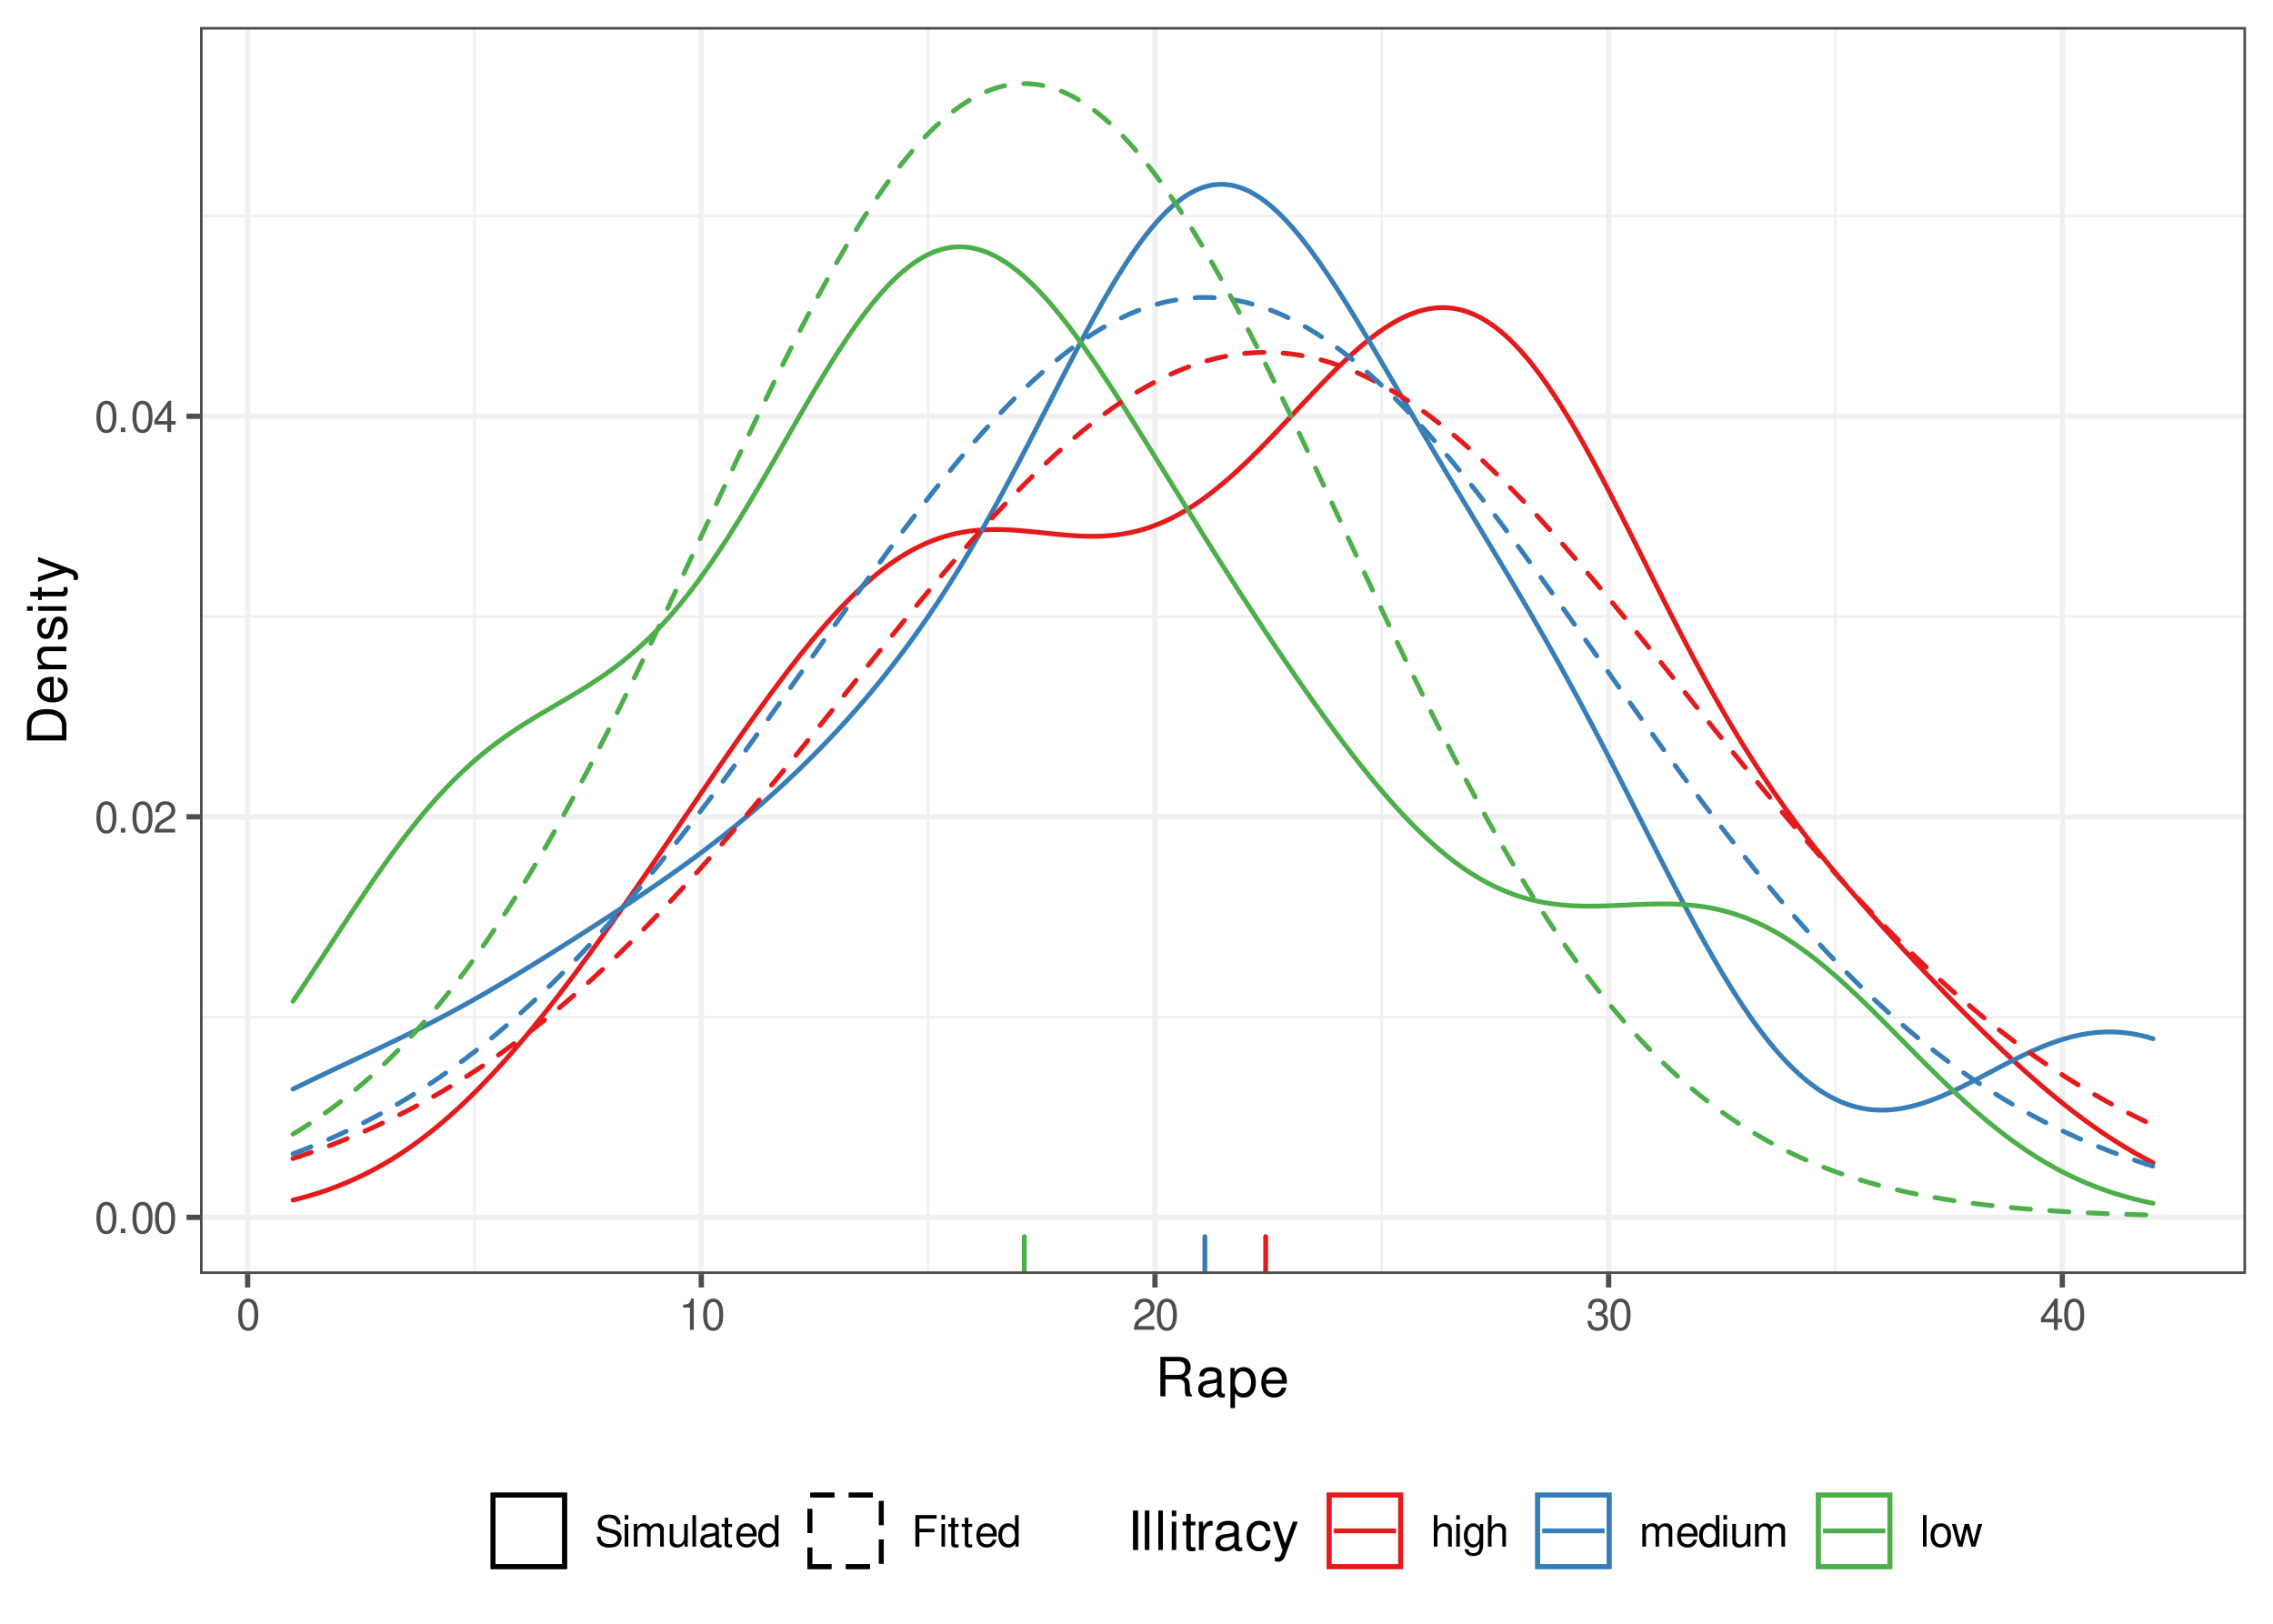<?xml version="1.0" encoding="UTF-8"?>
<svg xmlns="http://www.w3.org/2000/svg" xmlns:xlink="http://www.w3.org/1999/xlink" width="504" height="360" viewBox="0 0 504 360">
<defs>
<g>
<g id="glyph-0-0">
</g>
<g id="glyph-0-1">
<path d="M 2.641 -6.938 C 2 -6.938 1.422 -6.656 1.078 -6.172 C 0.641 -5.562 0.406 -4.641 0.406 -3.359 C 0.406 -1.016 1.188 0.219 2.641 0.219 C 4.078 0.219 4.859 -1.016 4.859 -3.297 C 4.859 -4.641 4.656 -5.547 4.203 -6.172 C 3.844 -6.656 3.281 -6.938 2.641 -6.938 Z M 2.641 -6.188 C 3.547 -6.188 4 -5.25 4 -3.375 C 4 -1.406 3.562 -0.484 2.625 -0.484 C 1.734 -0.484 1.281 -1.438 1.281 -3.344 C 1.281 -5.25 1.734 -6.188 2.641 -6.188 Z M 2.641 -6.188 "/>
</g>
<g id="glyph-0-2">
<path d="M 1.828 -1 L 0.828 -1 L 0.828 0 L 1.828 0 Z M 1.828 -1 "/>
</g>
<g id="glyph-0-3">
<path d="M 4.859 -0.828 L 1.281 -0.828 C 1.359 -1.406 1.672 -1.781 2.5 -2.281 L 3.469 -2.828 C 4.406 -3.344 4.906 -4.062 4.906 -4.906 C 4.906 -5.484 4.672 -6.031 4.266 -6.406 C 3.859 -6.766 3.375 -6.938 2.719 -6.938 C 1.859 -6.938 1.219 -6.625 0.844 -6.031 C 0.609 -5.672 0.5 -5.234 0.484 -4.531 L 1.328 -4.531 C 1.359 -5.016 1.406 -5.281 1.531 -5.516 C 1.75 -5.938 2.188 -6.203 2.703 -6.203 C 3.469 -6.203 4.031 -5.641 4.031 -4.891 C 4.031 -4.344 3.719 -3.859 3.125 -3.516 L 2.234 -3 C 0.812 -2.172 0.406 -1.531 0.328 -0.016 L 4.859 -0.016 Z M 4.859 -0.828 "/>
</g>
<g id="glyph-0-4">
<path d="M 3.141 -1.672 L 3.141 0 L 3.984 0 L 3.984 -1.672 L 4.984 -1.672 L 4.984 -2.438 L 3.984 -2.438 L 3.984 -6.938 L 3.359 -6.938 L 0.266 -2.578 L 0.266 -1.672 Z M 3.141 -2.438 L 1 -2.438 L 3.141 -5.5 Z M 3.141 -2.438 "/>
</g>
<g id="glyph-0-5">
<path d="M 2.484 -4.938 L 2.484 0 L 3.328 0 L 3.328 -6.938 L 2.766 -6.938 C 2.469 -5.875 2.281 -5.734 0.984 -5.562 L 0.984 -4.938 Z M 2.484 -4.938 "/>
</g>
<g id="glyph-0-6">
<path d="M 2.125 -3.188 L 2.578 -3.188 C 3.5 -3.188 3.984 -2.766 3.984 -1.922 C 3.984 -1.062 3.469 -0.531 2.594 -0.531 C 1.656 -0.531 1.203 -1 1.156 -2.016 L 0.312 -2.016 C 0.344 -1.453 0.438 -1.094 0.609 -0.781 C 0.953 -0.109 1.625 0.219 2.547 0.219 C 3.953 0.219 4.859 -0.625 4.859 -1.938 C 4.859 -2.828 4.516 -3.297 3.703 -3.594 C 4.344 -3.844 4.656 -4.328 4.656 -5.031 C 4.656 -6.219 3.875 -6.938 2.578 -6.938 C 1.203 -6.938 0.484 -6.172 0.453 -4.703 L 1.297 -4.703 C 1.312 -5.125 1.344 -5.359 1.453 -5.578 C 1.641 -5.969 2.062 -6.203 2.594 -6.203 C 3.344 -6.203 3.797 -5.75 3.797 -5 C 3.797 -4.516 3.609 -4.219 3.25 -4.047 C 3.016 -3.953 2.703 -3.922 2.125 -3.906 Z M 2.125 -3.188 "/>
</g>
<g id="glyph-0-7">
<path d="M 5.719 -4.938 C 5.719 -5.422 5.688 -5.562 5.531 -5.875 C 5.156 -6.688 4.344 -7.109 3.156 -7.109 C 1.625 -7.109 0.672 -6.328 0.672 -5.062 C 0.672 -4.203 1.125 -3.672 2.047 -3.422 L 3.781 -2.969 C 4.672 -2.734 5.062 -2.375 5.062 -1.828 C 5.062 -1.453 4.859 -1.078 4.562 -0.859 C 4.281 -0.656 3.844 -0.562 3.281 -0.562 C 2.516 -0.562 2 -0.75 1.672 -1.156 C 1.406 -1.453 1.297 -1.797 1.312 -2.219 L 0.453 -2.219 C 0.469 -1.578 0.594 -1.156 0.875 -0.781 C 1.359 -0.109 2.156 0.219 3.219 0.219 C 4.062 0.219 4.734 0.031 5.188 -0.312 C 5.656 -0.688 5.953 -1.312 5.953 -1.922 C 5.953 -2.781 5.422 -3.422 4.469 -3.672 L 2.719 -4.141 C 1.875 -4.375 1.562 -4.641 1.562 -5.188 C 1.562 -5.891 2.188 -6.359 3.125 -6.359 C 4.234 -6.359 4.859 -5.859 4.875 -4.938 Z M 5.719 -4.938 "/>
</g>
<g id="glyph-0-8">
<path d="M 1.438 -5.031 L 0.641 -5.031 L 0.641 0 L 1.438 0 Z M 1.438 -7 L 0.641 -7 L 0.641 -5.984 L 1.438 -5.984 Z M 1.438 -7 "/>
</g>
<g id="glyph-0-9">
<path d="M 0.672 -5.031 L 0.672 0 L 1.484 0 L 1.484 -3.156 C 1.484 -3.891 2 -4.469 2.656 -4.469 C 3.25 -4.469 3.594 -4.109 3.594 -3.469 L 3.594 0 L 4.391 0 L 4.391 -3.156 C 4.391 -3.891 4.922 -4.469 5.578 -4.469 C 6.156 -4.469 6.5 -4.094 6.5 -3.469 L 6.5 0 L 7.312 0 L 7.312 -3.766 C 7.312 -4.672 6.797 -5.172 5.859 -5.172 C 5.188 -5.172 4.781 -4.969 4.312 -4.406 C 4.016 -4.938 3.609 -5.172 2.953 -5.172 C 2.281 -5.172 1.828 -4.922 1.406 -4.312 L 1.406 -5.031 Z M 0.672 -5.031 "/>
</g>
<g id="glyph-0-10">
<path d="M 4.625 0 L 4.625 -5.031 L 3.828 -5.031 L 3.828 -2.172 C 3.828 -1.156 3.297 -0.484 2.453 -0.484 C 1.828 -0.484 1.422 -0.859 1.422 -1.469 L 1.422 -5.031 L 0.625 -5.031 L 0.625 -1.156 C 0.625 -0.312 1.25 0.219 2.219 0.219 C 2.969 0.219 3.438 -0.031 3.906 -0.703 L 3.906 0 Z M 4.625 0 "/>
</g>
<g id="glyph-0-11">
<path d="M 1.453 -7 L 0.656 -7 L 0.656 0 L 1.453 0 Z M 1.453 -7 "/>
</g>
<g id="glyph-0-12">
<path d="M 5.125 -0.469 C 5.047 -0.453 5.016 -0.453 4.953 -0.453 C 4.688 -0.453 4.531 -0.594 4.531 -0.844 L 4.531 -3.797 C 4.531 -4.688 3.875 -5.172 2.641 -5.172 C 1.906 -5.172 1.312 -4.953 0.969 -4.578 C 0.734 -4.328 0.641 -4.031 0.625 -3.547 L 1.422 -3.547 C 1.5 -4.156 1.859 -4.438 2.609 -4.438 C 3.344 -4.438 3.734 -4.156 3.734 -3.688 L 3.734 -3.469 C 3.719 -3.125 3.547 -3 2.891 -2.922 C 1.766 -2.766 1.594 -2.734 1.281 -2.609 C 0.703 -2.359 0.406 -1.922 0.406 -1.266 C 0.406 -0.359 1.031 0.219 2.047 0.219 C 2.688 0.219 3.188 0 3.766 -0.516 C 3.812 0 4.062 0.219 4.578 0.219 C 4.766 0.219 4.859 0.203 5.125 0.141 Z M 3.734 -1.578 C 3.734 -1.312 3.656 -1.156 3.422 -0.938 C 3.094 -0.641 2.703 -0.484 2.219 -0.484 C 1.609 -0.484 1.234 -0.781 1.234 -1.281 C 1.234 -1.812 1.578 -2.078 2.453 -2.203 C 3.297 -2.328 3.469 -2.359 3.734 -2.484 Z M 3.734 -1.578 "/>
</g>
<g id="glyph-0-13">
<path d="M 2.438 -5.031 L 1.609 -5.031 L 1.609 -6.406 L 0.812 -6.406 L 0.812 -5.031 L 0.141 -5.031 L 0.141 -4.375 L 0.812 -4.375 L 0.812 -0.578 C 0.812 -0.062 1.156 0.219 1.781 0.219 C 2 0.219 2.172 0.203 2.438 0.156 L 2.438 -0.516 C 2.328 -0.484 2.219 -0.484 2.047 -0.484 C 1.703 -0.484 1.609 -0.578 1.609 -0.938 L 1.609 -4.375 L 2.438 -4.375 Z M 2.438 -5.031 "/>
</g>
<g id="glyph-0-14">
<path d="M 4.922 -2.25 C 4.922 -3.016 4.859 -3.469 4.719 -3.844 C 4.391 -4.672 3.625 -5.172 2.688 -5.172 C 1.281 -5.172 0.391 -4.109 0.391 -2.453 C 0.391 -0.781 1.25 0.219 2.672 0.219 C 3.812 0.219 4.609 -0.438 4.812 -1.531 L 4.016 -1.531 C 3.797 -0.859 3.344 -0.516 2.703 -0.516 C 2.188 -0.516 1.75 -0.75 1.484 -1.172 C 1.297 -1.453 1.234 -1.75 1.219 -2.25 Z M 1.234 -2.891 C 1.312 -3.828 1.875 -4.438 2.672 -4.438 C 3.484 -4.438 4.062 -3.797 4.062 -2.891 Z M 1.234 -2.891 "/>
</g>
<g id="glyph-0-15">
<path d="M 4.75 -7 L 3.953 -7 L 3.953 -4.391 C 3.609 -4.906 3.078 -5.172 2.406 -5.172 C 1.109 -5.172 0.25 -4.125 0.25 -2.516 C 0.25 -0.828 1.078 0.219 2.438 0.219 C 3.125 0.219 3.609 -0.031 4.031 -0.656 L 4.031 0 L 4.75 0 Z M 2.547 -4.422 C 3.406 -4.422 3.953 -3.672 3.953 -2.453 C 3.953 -1.297 3.391 -0.531 2.547 -0.531 C 1.672 -0.531 1.078 -1.312 1.078 -2.469 C 1.078 -3.641 1.672 -4.422 2.547 -4.422 Z M 2.547 -4.422 "/>
</g>
<g id="glyph-0-16">
<path d="M 1.75 -3.188 L 5.094 -3.188 L 5.094 -3.969 L 1.75 -3.969 L 1.75 -6.203 L 5.562 -6.203 L 5.562 -7 L 0.859 -7 L 0.859 0 L 1.75 0 Z M 1.75 -3.188 "/>
</g>
<g id="glyph-0-17">
<path d="M 0.672 -7 L 0.672 0 L 1.469 0 L 1.469 -2.766 C 1.469 -3.797 2 -4.469 2.828 -4.469 C 3.094 -4.469 3.344 -4.391 3.547 -4.25 C 3.766 -4.078 3.859 -3.844 3.859 -3.484 L 3.859 0 L 4.656 0 L 4.656 -3.797 C 4.656 -4.641 4.062 -5.172 3.078 -5.172 C 2.375 -5.172 1.938 -4.953 1.469 -4.344 L 1.469 -7 Z M 0.672 -7 "/>
</g>
<g id="glyph-0-18">
<path d="M 3.875 -5.031 L 3.875 -4.297 C 3.469 -4.906 3.031 -5.172 2.391 -5.172 C 1.188 -5.172 0.328 -4.031 0.328 -2.422 C 0.328 -1.578 0.531 -0.969 0.969 -0.453 C 1.344 -0.016 1.828 0.219 2.344 0.219 C 2.938 0.219 3.375 -0.047 3.797 -0.688 L 3.797 -0.422 C 3.797 0.922 3.422 1.422 2.422 1.422 C 1.75 1.422 1.391 1.156 1.312 0.578 L 0.5 0.578 C 0.578 1.5 1.312 2.094 2.406 2.094 C 3.141 2.094 3.766 1.859 4.094 1.453 C 4.469 0.984 4.609 0.359 4.609 -0.828 L 4.609 -5.031 Z M 2.469 -4.438 C 3.312 -4.438 3.797 -3.719 3.797 -2.453 C 3.797 -1.234 3.312 -0.516 2.469 -0.516 C 1.656 -0.516 1.172 -1.234 1.172 -2.469 C 1.172 -3.703 1.656 -4.438 2.469 -4.438 Z M 2.469 -4.438 "/>
</g>
<g id="glyph-0-19">
<path d="M 2.609 -5.172 C 1.188 -5.172 0.344 -4.156 0.344 -2.469 C 0.344 -0.781 1.188 0.219 2.625 0.219 C 4.031 0.219 4.891 -0.781 4.891 -2.438 C 4.891 -4.188 4.062 -5.172 2.609 -5.172 Z M 2.625 -4.438 C 3.516 -4.438 4.062 -3.688 4.062 -2.453 C 4.062 -1.25 3.5 -0.516 2.625 -0.516 C 1.734 -0.516 1.188 -1.25 1.188 -2.469 C 1.188 -3.688 1.734 -4.438 2.625 -4.438 Z M 2.625 -4.438 "/>
</g>
<g id="glyph-0-20">
<path d="M 5.312 0 L 6.797 -5.031 L 5.891 -5.031 L 4.891 -1.109 L 3.906 -5.031 L 2.922 -5.031 L 1.969 -1.109 L 0.938 -5.031 L 0.062 -5.031 L 1.516 0 L 2.422 0 L 3.391 -3.938 L 4.406 0 Z M 5.312 0 "/>
</g>
<g id="glyph-1-0">
</g>
<g id="glyph-1-1">
<path d="M 2.234 -3.766 L 5.109 -3.766 C 6.109 -3.766 6.547 -3.281 6.547 -2.203 L 6.547 -1.422 C 6.547 -0.891 6.641 -0.359 6.797 0 L 8.141 0 L 8.141 -0.281 C 7.734 -0.562 7.641 -0.875 7.625 -2.047 C 7.609 -3.484 7.375 -3.906 6.438 -4.312 C 7.422 -4.812 7.812 -5.406 7.812 -6.406 C 7.812 -7.922 6.875 -8.75 5.141 -8.75 L 1.109 -8.75 L 1.109 0 L 2.234 0 Z M 2.234 -4.75 L 2.234 -7.766 L 4.938 -7.766 C 5.562 -7.766 5.922 -7.672 6.188 -7.422 C 6.484 -7.172 6.641 -6.781 6.641 -6.266 C 6.641 -5.219 6.125 -4.75 4.938 -4.75 Z M 2.234 -4.75 "/>
</g>
<g id="glyph-1-2">
<path d="M 6.422 -0.594 C 6.312 -0.562 6.266 -0.562 6.203 -0.562 C 5.859 -0.562 5.656 -0.75 5.656 -1.062 L 5.656 -4.75 C 5.656 -5.875 4.844 -6.469 3.297 -6.469 C 2.375 -6.469 1.641 -6.203 1.219 -5.734 C 0.922 -5.406 0.797 -5.047 0.781 -4.422 L 1.781 -4.422 C 1.875 -5.203 2.328 -5.547 3.266 -5.547 C 4.172 -5.547 4.672 -5.203 4.672 -4.609 L 4.672 -4.344 C 4.656 -3.906 4.438 -3.75 3.625 -3.641 C 2.203 -3.469 1.984 -3.422 1.609 -3.266 C 0.875 -2.953 0.5 -2.406 0.5 -1.578 C 0.5 -0.438 1.297 0.281 2.562 0.281 C 3.359 0.281 4 0 4.703 -0.641 C 4.781 0 5.094 0.281 5.734 0.281 C 5.953 0.281 6.078 0.25 6.422 0.172 Z M 4.672 -1.984 C 4.672 -1.641 4.578 -1.438 4.266 -1.156 C 3.859 -0.797 3.375 -0.594 2.781 -0.594 C 2 -0.594 1.547 -0.969 1.547 -1.609 C 1.547 -2.266 1.984 -2.609 3.062 -2.766 C 4.125 -2.906 4.328 -2.953 4.672 -3.109 Z M 4.672 -1.984 "/>
</g>
<g id="glyph-1-3">
<path d="M 0.641 2.609 L 1.656 2.609 L 1.656 -0.656 C 2.188 -0.016 2.766 0.281 3.594 0.281 C 5.219 0.281 6.281 -1.031 6.281 -3.031 C 6.281 -5.141 5.25 -6.469 3.578 -6.469 C 2.719 -6.469 2.047 -6.078 1.578 -5.344 L 1.578 -6.281 L 0.641 -6.281 Z M 3.406 -5.531 C 4.516 -5.531 5.234 -4.562 5.234 -3.062 C 5.234 -1.625 4.5 -0.656 3.406 -0.656 C 2.344 -0.656 1.656 -1.625 1.656 -3.094 C 1.656 -4.578 2.344 -5.531 3.406 -5.531 Z M 3.406 -5.531 "/>
</g>
<g id="glyph-1-4">
<path d="M 6.156 -2.812 C 6.156 -3.766 6.078 -4.344 5.906 -4.812 C 5.5 -5.844 4.531 -6.469 3.359 -6.469 C 1.609 -6.469 0.484 -5.141 0.484 -3.062 C 0.484 -0.984 1.562 0.281 3.344 0.281 C 4.781 0.281 5.766 -0.547 6.031 -1.906 L 5.016 -1.906 C 4.734 -1.078 4.172 -0.641 3.375 -0.641 C 2.734 -0.641 2.203 -0.938 1.859 -1.469 C 1.625 -1.828 1.531 -2.188 1.531 -2.812 Z M 1.547 -3.625 C 1.625 -4.781 2.344 -5.547 3.344 -5.547 C 4.375 -5.547 5.078 -4.75 5.078 -3.625 Z M 1.547 -3.625 "/>
</g>
<g id="glyph-1-5">
<path d="M 2.328 -8.75 L 1.203 -8.75 L 1.203 0 L 2.328 0 Z M 2.328 -8.75 "/>
</g>
<g id="glyph-1-6">
<path d="M 1.828 -8.75 L 0.812 -8.75 L 0.812 0 L 1.828 0 Z M 1.828 -8.75 "/>
</g>
<g id="glyph-1-7">
<path d="M 1.797 -6.281 L 0.797 -6.281 L 0.797 0 L 1.797 0 Z M 1.797 -8.75 L 0.797 -8.75 L 0.797 -7.484 L 1.797 -7.484 Z M 1.797 -8.75 "/>
</g>
<g id="glyph-1-8">
<path d="M 3.047 -6.281 L 2.016 -6.281 L 2.016 -8.016 L 1.016 -8.016 L 1.016 -6.281 L 0.172 -6.281 L 0.172 -5.469 L 1.016 -5.469 L 1.016 -0.719 C 1.016 -0.078 1.453 0.281 2.234 0.281 C 2.5 0.281 2.719 0.25 3.047 0.188 L 3.047 -0.641 C 2.906 -0.609 2.766 -0.594 2.562 -0.594 C 2.141 -0.594 2.016 -0.719 2.016 -1.156 L 2.016 -5.469 L 3.047 -5.469 Z M 3.047 -6.281 "/>
</g>
<g id="glyph-1-9">
<path d="M 0.828 -6.281 L 0.828 0 L 1.844 0 L 1.844 -3.266 C 1.844 -4.781 2.469 -5.453 3.859 -5.406 L 3.859 -6.438 C 3.688 -6.453 3.594 -6.469 3.469 -6.469 C 2.812 -6.469 2.328 -6.078 1.75 -5.141 L 1.75 -6.281 Z M 0.828 -6.281 "/>
</g>
<g id="glyph-1-10">
<path d="M 5.656 -4.172 C 5.609 -4.781 5.469 -5.188 5.234 -5.531 C 4.797 -6.125 4.047 -6.469 3.172 -6.469 C 1.469 -6.469 0.375 -5.125 0.375 -3.031 C 0.375 -1.016 1.453 0.281 3.156 0.281 C 4.656 0.281 5.609 -0.625 5.719 -2.156 L 4.719 -2.156 C 4.547 -1.156 4.031 -0.641 3.188 -0.641 C 2.078 -0.641 1.422 -1.547 1.422 -3.031 C 1.422 -4.609 2.062 -5.547 3.156 -5.547 C 4 -5.547 4.531 -5.047 4.641 -4.172 Z M 5.656 -4.172 "/>
</g>
<g id="glyph-1-11">
<path d="M 4.656 -6.281 L 2.922 -1.391 L 1.312 -6.281 L 0.234 -6.281 L 2.359 0.031 L 1.984 1.016 C 1.812 1.469 1.594 1.625 1.172 1.625 C 1.016 1.625 0.859 1.609 0.641 1.562 L 0.641 2.453 C 0.859 2.562 1.062 2.609 1.312 2.609 C 1.641 2.609 1.984 2.516 2.25 2.312 C 2.562 2.094 2.75 1.828 2.938 1.312 L 5.734 -6.281 Z M 4.656 -6.281 "/>
</g>
<g id="glyph-2-0">
</g>
<g id="glyph-2-1">
<path d="M 0 -1.062 L 0 -4.438 C 0 -6.641 -1.656 -8 -4.375 -8 C -7.094 -8 -8.75 -6.656 -8.75 -4.438 L -8.75 -1.062 Z M -0.984 -2.188 L -7.766 -2.188 L -7.766 -4.25 C -7.766 -5.969 -6.594 -6.891 -4.375 -6.891 C -2.141 -6.891 -0.984 -5.969 -0.984 -4.25 Z M -0.984 -2.188 "/>
</g>
<g id="glyph-2-2">
<path d="M -2.812 -6.156 C -3.766 -6.156 -4.344 -6.078 -4.812 -5.906 C -5.844 -5.5 -6.469 -4.531 -6.469 -3.359 C -6.469 -1.609 -5.141 -0.484 -3.062 -0.484 C -0.984 -0.484 0.281 -1.562 0.281 -3.344 C 0.281 -4.781 -0.547 -5.766 -1.906 -6.031 L -1.906 -5.016 C -1.078 -4.734 -0.641 -4.172 -0.641 -3.375 C -0.641 -2.734 -0.938 -2.203 -1.469 -1.859 C -1.828 -1.625 -2.188 -1.531 -2.812 -1.531 Z M -3.625 -1.547 C -4.781 -1.625 -5.547 -2.344 -5.547 -3.344 C -5.547 -4.375 -4.75 -5.078 -3.625 -5.078 Z M -3.625 -1.547 "/>
</g>
<g id="glyph-2-3">
<path d="M -6.281 -0.844 L 0 -0.844 L 0 -1.844 L -3.469 -1.844 C -4.75 -1.844 -5.594 -2.516 -5.594 -3.547 C -5.594 -4.344 -5.109 -4.844 -4.359 -4.844 L 0 -4.844 L 0 -5.844 L -4.75 -5.844 C -5.797 -5.844 -6.469 -5.062 -6.469 -3.859 C -6.469 -2.922 -6.109 -2.312 -5.234 -1.766 L -6.281 -1.766 Z M -6.281 -0.844 "/>
</g>
<g id="glyph-2-4">
<path d="M -4.531 -5.25 C -5.766 -5.25 -6.469 -4.422 -6.469 -2.969 C -6.469 -1.516 -5.719 -0.562 -4.547 -0.562 C -3.562 -0.562 -3.094 -1.062 -2.734 -2.562 L -2.516 -3.484 C -2.344 -4.188 -2.094 -4.469 -1.641 -4.469 C -1.047 -4.469 -0.641 -3.875 -0.641 -3 C -0.641 -2.453 -0.797 -2 -1.062 -1.75 C -1.25 -1.594 -1.422 -1.531 -1.875 -1.469 L -1.875 -0.406 C -0.422 -0.453 0.281 -1.266 0.281 -2.922 C 0.281 -4.5 -0.5 -5.516 -1.719 -5.516 C -2.656 -5.516 -3.172 -4.984 -3.469 -3.734 L -3.703 -2.766 C -3.891 -1.953 -4.156 -1.609 -4.594 -1.609 C -5.188 -1.609 -5.547 -2.125 -5.547 -2.938 C -5.547 -3.75 -5.203 -4.172 -4.531 -4.203 Z M -4.531 -5.25 "/>
</g>
<g id="glyph-2-5">
<path d="M -6.281 -1.797 L -6.281 -0.797 L 0 -0.797 L 0 -1.797 Z M -8.75 -1.797 L -8.75 -0.797 L -7.484 -0.797 L -7.484 -1.797 Z M -8.75 -1.797 "/>
</g>
<g id="glyph-2-6">
<path d="M -6.281 -3.047 L -6.281 -2.016 L -8.016 -2.016 L -8.016 -1.016 L -6.281 -1.016 L -6.281 -0.172 L -5.469 -0.172 L -5.469 -1.016 L -0.719 -1.016 C -0.078 -1.016 0.281 -1.453 0.281 -2.234 C 0.281 -2.5 0.25 -2.719 0.188 -3.047 L -0.641 -3.047 C -0.609 -2.906 -0.594 -2.766 -0.594 -2.562 C -0.594 -2.141 -0.719 -2.016 -1.156 -2.016 L -5.469 -2.016 L -5.469 -3.047 Z M -6.281 -3.047 "/>
</g>
<g id="glyph-2-7">
<path d="M -6.281 -4.656 L -1.391 -2.922 L -6.281 -1.312 L -6.281 -0.234 L 0.031 -2.359 L 1.016 -1.984 C 1.469 -1.812 1.625 -1.594 1.625 -1.172 C 1.625 -1.016 1.609 -0.859 1.562 -0.641 L 2.453 -0.641 C 2.562 -0.859 2.609 -1.062 2.609 -1.312 C 2.609 -1.641 2.516 -1.984 2.312 -2.25 C 2.094 -2.562 1.828 -2.75 1.312 -2.938 L -6.281 -5.734 Z M -6.281 -4.656 "/>
</g>
</g>
<clipPath id="clip-0">
<path clip-rule="nonzero" d="M 44.348 5.977 L 498.023 5.977 L 498.023 282.461 L 44.348 282.461 Z M 44.348 5.977 "/>
</clipPath>
<clipPath id="clip-1">
<path clip-rule="nonzero" d="M 44.348 225 L 498.023 225 L 498.023 226 L 44.348 226 Z M 44.348 225 "/>
</clipPath>
<clipPath id="clip-2">
<path clip-rule="nonzero" d="M 44.348 136 L 498.023 136 L 498.023 137 L 44.348 137 Z M 44.348 136 "/>
</clipPath>
<clipPath id="clip-3">
<path clip-rule="nonzero" d="M 44.348 47 L 498.023 47 L 498.023 49 L 44.348 49 Z M 44.348 47 "/>
</clipPath>
<clipPath id="clip-4">
<path clip-rule="nonzero" d="M 104 5.977 L 106 5.977 L 106 282.461 L 104 282.461 Z M 104 5.977 "/>
</clipPath>
<clipPath id="clip-5">
<path clip-rule="nonzero" d="M 205 5.977 L 207 5.977 L 207 282.461 L 205 282.461 Z M 205 5.977 "/>
</clipPath>
<clipPath id="clip-6">
<path clip-rule="nonzero" d="M 306 5.977 L 307 5.977 L 307 282.461 L 306 282.461 Z M 306 5.977 "/>
</clipPath>
<clipPath id="clip-7">
<path clip-rule="nonzero" d="M 406 5.977 L 408 5.977 L 408 282.461 L 406 282.461 Z M 406 5.977 "/>
</clipPath>
<clipPath id="clip-8">
<path clip-rule="nonzero" d="M 44.348 269 L 498.023 269 L 498.023 271 L 44.348 271 Z M 44.348 269 "/>
</clipPath>
<clipPath id="clip-9">
<path clip-rule="nonzero" d="M 44.348 180 L 498.023 180 L 498.023 182 L 44.348 182 Z M 44.348 180 "/>
</clipPath>
<clipPath id="clip-10">
<path clip-rule="nonzero" d="M 44.348 91 L 498.023 91 L 498.023 93 L 44.348 93 Z M 44.348 91 "/>
</clipPath>
<clipPath id="clip-11">
<path clip-rule="nonzero" d="M 54 5.977 L 56 5.977 L 56 282.461 L 54 282.461 Z M 54 5.977 "/>
</clipPath>
<clipPath id="clip-12">
<path clip-rule="nonzero" d="M 154 5.977 L 157 5.977 L 157 282.461 L 154 282.461 Z M 154 5.977 "/>
</clipPath>
<clipPath id="clip-13">
<path clip-rule="nonzero" d="M 255 5.977 L 257 5.977 L 257 282.461 L 255 282.461 Z M 255 5.977 "/>
</clipPath>
<clipPath id="clip-14">
<path clip-rule="nonzero" d="M 356 5.977 L 358 5.977 L 358 282.461 L 356 282.461 Z M 356 5.977 "/>
</clipPath>
<clipPath id="clip-15">
<path clip-rule="nonzero" d="M 456 5.977 L 458 5.977 L 458 282.461 L 456 282.461 Z M 456 5.977 "/>
</clipPath>
<clipPath id="clip-16">
<path clip-rule="nonzero" d="M 280 273 L 282 273 L 282 282.461 L 280 282.461 Z M 280 273 "/>
</clipPath>
<clipPath id="clip-17">
<path clip-rule="nonzero" d="M 266 273 L 268 273 L 268 282.461 L 266 282.461 Z M 266 273 "/>
</clipPath>
<clipPath id="clip-18">
<path clip-rule="nonzero" d="M 226 273 L 228 273 L 228 282.461 L 226 282.461 Z M 226 273 "/>
</clipPath>
<clipPath id="clip-19">
<path clip-rule="nonzero" d="M 44.348 5.977 L 498.023 5.977 L 498.023 282.461 L 44.348 282.461 Z M 44.348 5.977 "/>
</clipPath>
</defs>
<rect x="-50.4" y="-36" width="604.8" height="432" fill="rgb(100%, 100%, 100%)" fill-opacity="1"/>
<rect x="-50.4" y="-36" width="604.8" height="432" fill="rgb(100%, 100%, 100%)" fill-opacity="1"/>
<path fill="none" stroke-width="1.164" stroke-linecap="round" stroke-linejoin="round" stroke="rgb(100%, 100%, 100%)" stroke-opacity="1" stroke-miterlimit="10" d="M 0 360 L 504 360 L 504 0 L 0 0 Z M 0 360 "/>
<g clip-path="url(#clip-0)">
<path fill-rule="nonzero" fill="rgb(100%, 100%, 100%)" fill-opacity="1" d="M 44.348 282.465 L 498.023 282.465 L 498.023 5.98 L 44.348 5.98 Z M 44.348 282.465 "/>
</g>
<g clip-path="url(#clip-1)">
<path fill="none" stroke-width="0.582" stroke-linecap="butt" stroke-linejoin="round" stroke="rgb(94.118%, 94.118%, 94.118%)" stroke-opacity="1" stroke-miterlimit="10" d="M 44.348 225.496 L 498.023 225.496 "/>
</g>
<g clip-path="url(#clip-2)">
<path fill="none" stroke-width="0.582" stroke-linecap="butt" stroke-linejoin="round" stroke="rgb(94.118%, 94.118%, 94.118%)" stroke-opacity="1" stroke-miterlimit="10" d="M 44.348 136.691 L 498.023 136.691 "/>
</g>
<g clip-path="url(#clip-3)">
<path fill="none" stroke-width="0.582" stroke-linecap="butt" stroke-linejoin="round" stroke="rgb(94.118%, 94.118%, 94.118%)" stroke-opacity="1" stroke-miterlimit="10" d="M 44.348 47.887 L 498.023 47.887 "/>
</g>
<g clip-path="url(#clip-4)">
<path fill="none" stroke-width="0.582" stroke-linecap="butt" stroke-linejoin="round" stroke="rgb(94.118%, 94.118%, 94.118%)" stroke-opacity="1" stroke-miterlimit="10" d="M 105.207 282.465 L 105.207 5.977 "/>
</g>
<g clip-path="url(#clip-5)">
<path fill="none" stroke-width="0.582" stroke-linecap="butt" stroke-linejoin="round" stroke="rgb(94.118%, 94.118%, 94.118%)" stroke-opacity="1" stroke-miterlimit="10" d="M 205.797 282.465 L 205.797 5.977 "/>
</g>
<g clip-path="url(#clip-6)">
<path fill="none" stroke-width="0.582" stroke-linecap="butt" stroke-linejoin="round" stroke="rgb(94.118%, 94.118%, 94.118%)" stroke-opacity="1" stroke-miterlimit="10" d="M 306.391 282.465 L 306.391 5.977 "/>
</g>
<g clip-path="url(#clip-7)">
<path fill="none" stroke-width="0.582" stroke-linecap="butt" stroke-linejoin="round" stroke="rgb(94.118%, 94.118%, 94.118%)" stroke-opacity="1" stroke-miterlimit="10" d="M 406.984 282.465 L 406.984 5.977 "/>
</g>
<g clip-path="url(#clip-8)">
<path fill="none" stroke-width="1.164" stroke-linecap="butt" stroke-linejoin="round" stroke="rgb(94.118%, 94.118%, 94.118%)" stroke-opacity="1" stroke-miterlimit="10" d="M 44.348 269.895 L 498.023 269.895 "/>
</g>
<g clip-path="url(#clip-9)">
<path fill="none" stroke-width="1.164" stroke-linecap="butt" stroke-linejoin="round" stroke="rgb(94.118%, 94.118%, 94.118%)" stroke-opacity="1" stroke-miterlimit="10" d="M 44.348 181.094 L 498.023 181.094 "/>
</g>
<g clip-path="url(#clip-10)">
<path fill="none" stroke-width="1.164" stroke-linecap="butt" stroke-linejoin="round" stroke="rgb(94.118%, 94.118%, 94.118%)" stroke-opacity="1" stroke-miterlimit="10" d="M 44.348 92.289 L 498.023 92.289 "/>
</g>
<g clip-path="url(#clip-11)">
<path fill="none" stroke-width="1.164" stroke-linecap="butt" stroke-linejoin="round" stroke="rgb(94.118%, 94.118%, 94.118%)" stroke-opacity="1" stroke-miterlimit="10" d="M 54.91 282.465 L 54.91 5.977 "/>
</g>
<g clip-path="url(#clip-12)">
<path fill="none" stroke-width="1.164" stroke-linecap="butt" stroke-linejoin="round" stroke="rgb(94.118%, 94.118%, 94.118%)" stroke-opacity="1" stroke-miterlimit="10" d="M 155.5 282.465 L 155.5 5.977 "/>
</g>
<g clip-path="url(#clip-13)">
<path fill="none" stroke-width="1.164" stroke-linecap="butt" stroke-linejoin="round" stroke="rgb(94.118%, 94.118%, 94.118%)" stroke-opacity="1" stroke-miterlimit="10" d="M 256.094 282.465 L 256.094 5.977 "/>
</g>
<g clip-path="url(#clip-14)">
<path fill="none" stroke-width="1.164" stroke-linecap="butt" stroke-linejoin="round" stroke="rgb(94.118%, 94.118%, 94.118%)" stroke-opacity="1" stroke-miterlimit="10" d="M 356.688 282.465 L 356.688 5.977 "/>
</g>
<g clip-path="url(#clip-15)">
<path fill="none" stroke-width="1.164" stroke-linecap="butt" stroke-linejoin="round" stroke="rgb(94.118%, 94.118%, 94.118%)" stroke-opacity="1" stroke-miterlimit="10" d="M 457.281 282.465 L 457.281 5.977 "/>
</g>
<path fill="none" stroke-width="1.067" stroke-linecap="round" stroke-linejoin="round" stroke="rgb(89.412%, 10.196%, 10.98%)" stroke-opacity="1" stroke-miterlimit="10" d="M 64.969 266.074 L 65.773 265.875 L 66.582 265.668 L 67.391 265.449 L 68.195 265.223 L 69.004 264.988 L 69.809 264.742 L 70.617 264.492 L 71.426 264.227 L 72.23 263.953 L 73.039 263.668 L 73.848 263.371 L 74.652 263.07 L 75.461 262.75 L 76.266 262.426 L 77.074 262.086 L 77.883 261.734 L 78.688 261.379 L 79.496 261 L 80.305 260.617 L 81.109 260.223 L 81.918 259.809 L 82.723 259.391 L 83.531 258.953 L 84.34 258.504 L 85.145 258.047 L 85.953 257.57 L 86.762 257.086 L 87.566 256.586 L 88.375 256.07 L 89.18 255.547 L 89.988 255.004 L 90.797 254.453 L 91.602 253.883 L 92.41 253.301 L 93.215 252.711 L 94.023 252.098 L 94.832 251.477 L 95.637 250.84 L 96.445 250.188 L 97.254 249.527 L 98.059 248.848 L 98.867 248.156 L 99.672 247.453 L 100.48 246.73 L 101.289 246.004 L 102.094 245.254 L 102.902 244.496 L 103.711 243.727 L 104.516 242.938 L 105.324 242.141 L 106.129 241.332 L 106.938 240.504 L 107.746 239.672 L 108.551 238.82 L 109.359 237.961 L 110.164 237.09 L 110.973 236.203 L 111.781 235.309 L 112.586 234.398 L 113.395 233.48 L 114.203 232.551 L 115.008 231.609 L 115.816 230.66 L 116.621 229.695 L 117.43 228.727 L 118.238 227.746 L 119.043 226.75 L 119.852 225.75 L 120.66 224.742 L 121.465 223.723 L 122.273 222.695 L 123.078 221.656 L 123.887 220.613 L 124.695 219.562 L 125.5 218.5 L 126.309 217.434 L 127.117 216.359 L 127.922 215.277 L 128.73 214.188 L 129.535 213.094 L 130.344 211.992 L 131.152 210.883 L 131.957 209.77 L 132.766 208.652 L 133.57 207.527 L 134.379 206.398 L 135.188 205.266 L 135.992 204.125 L 136.801 202.984 L 137.609 201.836 L 138.414 200.688 L 139.223 199.531 L 140.027 198.371 L 140.836 197.211 L 141.645 196.047 L 142.449 194.879 L 144.066 192.535 L 144.871 191.359 L 145.68 190.184 L 146.484 189.004 L 147.293 187.824 L 148.102 186.641 L 148.906 185.461 L 149.715 184.277 L 150.52 183.09 L 152.137 180.723 L 152.941 179.535 L 154.559 177.168 L 155.363 175.984 L 156.172 174.805 L 156.977 173.621 L 157.785 172.445 L 158.594 171.266 L 159.398 170.09 L 160.207 168.922 L 161.016 167.75 L 161.82 166.586 L 162.629 165.426 L 163.434 164.266 L 164.242 163.113 L 165.051 161.965 L 165.855 160.82 L 166.664 159.68 L 167.473 158.547 L 168.277 157.422 L 169.086 156.305 L 169.891 155.188 L 170.699 154.086 L 171.508 152.988 L 172.312 151.902 L 173.121 150.824 L 173.926 149.75 L 174.734 148.695 L 175.543 147.645 L 176.348 146.605 L 177.156 145.582 L 177.965 144.566 L 178.77 143.566 L 179.578 142.574 L 180.383 141.598 L 181.191 140.641 L 182 139.691 L 182.805 138.762 L 183.613 137.844 L 184.422 136.941 L 185.227 136.059 L 186.035 135.191 L 186.84 134.34 L 187.648 133.512 L 188.457 132.691 L 189.262 131.902 L 190.07 131.125 L 190.875 130.371 L 191.684 129.637 L 192.492 128.914 L 193.297 128.227 L 194.105 127.551 L 194.914 126.895 L 195.719 126.27 L 196.527 125.652 L 197.332 125.07 L 198.141 124.504 L 198.949 123.957 L 199.754 123.445 L 200.562 122.941 L 201.371 122.469 L 202.176 122.02 L 202.984 121.582 L 203.789 121.184 L 204.598 120.793 L 205.406 120.434 L 206.211 120.098 L 207.02 119.773 L 207.828 119.484 L 208.633 119.207 L 209.441 118.953 L 210.246 118.723 L 211.055 118.508 L 211.863 118.32 L 212.668 118.148 L 213.477 117.996 L 214.281 117.867 L 215.09 117.746 L 215.898 117.652 L 216.703 117.574 L 217.512 117.504 L 218.32 117.461 L 219.125 117.426 L 219.934 117.406 L 220.738 117.398 L 221.547 117.402 L 222.355 117.426 L 223.16 117.453 L 223.969 117.488 L 224.777 117.539 L 225.582 117.59 L 226.391 117.656 L 227.195 117.727 L 228.004 117.797 L 228.812 117.879 L 229.617 117.957 L 230.426 118.043 L 231.23 118.129 L 232.039 118.215 L 232.848 118.297 L 233.652 118.379 L 234.461 118.461 L 235.27 118.535 L 236.074 118.609 L 236.883 118.676 L 237.688 118.734 L 238.496 118.785 L 239.305 118.828 L 240.109 118.867 L 240.918 118.887 L 241.727 118.898 L 242.531 118.902 L 243.34 118.887 L 244.145 118.867 L 244.953 118.824 L 245.762 118.77 L 246.566 118.699 L 247.375 118.609 L 248.184 118.508 L 248.988 118.387 L 249.797 118.246 L 250.602 118.094 L 251.41 117.91 L 252.219 117.715 L 253.023 117.5 L 253.832 117.262 L 254.637 117.012 L 255.445 116.727 L 256.254 116.43 L 257.059 116.113 L 257.867 115.77 L 258.676 115.41 L 259.48 115.023 L 260.289 114.617 L 261.094 114.195 L 261.902 113.742 L 262.711 113.281 L 263.516 112.789 L 264.324 112.277 L 265.133 111.75 L 265.938 111.195 L 266.746 110.629 L 267.551 110.035 L 268.359 109.426 L 269.168 108.805 L 269.973 108.152 L 270.781 107.492 L 271.586 106.812 L 272.395 106.113 L 273.203 105.406 L 274.008 104.676 L 274.816 103.934 L 275.625 103.18 L 276.43 102.406 L 277.238 101.629 L 278.043 100.832 L 278.852 100.031 L 279.66 99.219 L 280.465 98.395 L 281.273 97.562 L 282.082 96.727 L 282.887 95.879 L 283.695 95.031 L 284.5 94.176 L 285.309 93.32 L 286.117 92.461 L 286.922 91.598 L 287.73 90.734 L 288.539 89.875 L 289.344 89.016 L 290.152 88.156 L 290.957 87.305 L 291.766 86.453 L 292.574 85.613 L 293.379 84.777 L 294.188 83.945 L 294.992 83.129 L 295.801 82.32 L 296.609 81.523 L 297.414 80.742 L 298.223 79.969 L 299.031 79.215 L 299.836 78.473 L 300.645 77.75 L 301.449 77.047 L 302.258 76.355 L 303.066 75.695 L 303.871 75.047 L 304.68 74.426 L 305.488 73.832 L 306.293 73.25 L 307.102 72.707 L 307.906 72.188 L 308.715 71.688 L 309.523 71.23 L 310.328 70.785 L 311.137 70.387 L 311.941 70.016 L 312.75 69.668 L 313.559 69.367 L 314.363 69.086 L 315.172 68.852 L 315.98 68.652 L 316.785 68.477 L 317.594 68.359 L 318.398 68.262 L 319.207 68.211 L 320.016 68.203 L 320.82 68.215 L 321.629 68.297 L 322.438 68.398 L 323.242 68.547 L 324.051 68.742 L 324.855 68.965 L 325.664 69.25 L 326.473 69.566 L 327.277 69.918 L 328.086 70.332 L 328.895 70.766 L 329.699 71.262 L 330.508 71.793 L 331.312 72.355 L 332.121 72.984 L 332.93 73.633 L 333.734 74.336 L 334.543 75.082 L 335.348 75.852 L 336.156 76.688 L 336.965 77.547 L 337.77 78.449 L 338.578 79.398 L 339.387 80.367 L 340.191 81.395 L 341 82.449 L 341.805 83.535 L 342.613 84.668 L 343.422 85.82 L 344.227 87.02 L 345.035 88.242 L 345.844 89.492 L 346.648 90.785 L 347.457 92.098 L 348.262 93.441 L 349.07 94.812 L 349.879 96.199 L 350.684 97.625 L 351.492 99.062 L 352.297 100.523 L 353.105 102.008 L 353.914 103.504 L 354.719 105.023 L 355.527 106.555 L 356.336 108.102 L 357.141 109.664 L 357.949 111.234 L 358.754 112.82 L 359.562 114.41 L 360.371 116.012 L 361.176 117.617 L 361.984 119.227 L 362.793 120.84 L 363.598 122.457 L 364.406 124.074 L 365.211 125.695 L 366.02 127.309 L 367.633 130.535 L 368.441 132.141 L 369.25 133.742 L 370.055 135.336 L 370.863 136.922 L 371.668 138.496 L 372.477 140.066 L 373.285 141.621 L 374.09 143.168 L 374.898 144.707 L 375.703 146.227 L 376.512 147.738 L 377.32 149.23 L 378.125 150.711 L 378.934 152.184 L 379.742 153.629 L 380.547 155.066 L 381.355 156.488 L 382.16 157.891 L 382.969 159.281 L 383.777 160.648 L 384.582 162.004 L 385.391 163.344 L 386.199 164.66 L 387.004 165.969 L 387.812 167.254 L 388.617 168.523 L 389.426 169.777 L 390.234 171.016 L 391.039 172.238 L 391.848 173.441 L 392.652 174.629 L 393.461 175.809 L 394.27 176.961 L 395.074 178.109 L 395.883 179.238 L 396.691 180.352 L 397.496 181.457 L 398.305 182.539 L 399.109 183.617 L 399.918 184.676 L 400.727 185.727 L 401.531 186.77 L 402.34 187.793 L 403.148 188.809 L 403.953 189.816 L 404.762 190.809 L 405.566 191.797 L 406.375 192.773 L 407.184 193.742 L 407.988 194.703 L 409.605 196.602 L 410.41 197.535 L 411.219 198.469 L 412.023 199.395 L 412.832 200.312 L 413.641 201.227 L 414.445 202.133 L 415.254 203.035 L 416.059 203.938 L 417.676 205.719 L 418.48 206.602 L 419.289 207.484 L 420.098 208.363 L 420.902 209.238 L 421.711 210.109 L 422.516 210.977 L 424.133 212.703 L 424.938 213.559 L 426.555 215.27 L 427.359 216.117 L 428.168 216.965 L 428.973 217.809 L 430.59 219.488 L 431.395 220.32 L 432.203 221.152 L 433.008 221.98 L 433.816 222.805 L 434.625 223.625 L 435.43 224.441 L 437.047 226.066 L 437.852 226.871 L 438.66 227.672 L 439.465 228.469 L 441.082 230.047 L 441.887 230.828 L 442.695 231.605 L 443.504 232.379 L 444.309 233.145 L 445.117 233.906 L 445.922 234.656 L 446.73 235.406 L 447.539 236.148 L 448.344 236.883 L 449.152 237.613 L 449.961 238.332 L 450.766 239.047 L 451.574 239.754 L 452.379 240.453 L 453.188 241.148 L 453.996 241.832 L 454.801 242.508 L 455.609 243.176 L 456.414 243.836 L 457.223 244.488 L 458.031 245.133 L 458.836 245.766 L 459.645 246.395 L 460.453 247.008 L 461.258 247.617 L 462.066 248.215 L 462.871 248.805 L 463.68 249.391 L 464.488 249.957 L 465.293 250.52 L 466.102 251.074 L 466.91 251.613 L 467.715 252.152 L 468.523 252.672 L 469.328 253.188 L 470.137 253.691 L 470.945 254.184 L 471.75 254.672 L 472.559 255.145 L 473.363 255.613 L 474.172 256.07 L 474.98 256.512 L 475.785 256.953 L 476.594 257.379 L 477.402 257.797 "/>
<path fill="none" stroke-width="1.067" stroke-linecap="round" stroke-linejoin="round" stroke="rgb(21.569%, 49.412%, 72.157%)" stroke-opacity="1" stroke-miterlimit="10" d="M 64.969 241.473 L 65.773 241.078 L 66.582 240.68 L 67.391 240.289 L 68.195 239.895 L 69.004 239.508 L 69.809 239.117 L 71.426 238.344 L 72.23 237.961 L 73.848 237.195 L 74.652 236.816 L 75.461 236.438 L 76.266 236.059 L 77.883 235.301 L 78.688 234.922 L 80.305 234.164 L 81.109 233.789 L 81.918 233.406 L 82.723 233.027 L 83.531 232.648 L 84.34 232.266 L 85.145 231.883 L 86.762 231.109 L 87.566 230.723 L 88.375 230.332 L 89.18 229.941 L 89.988 229.547 L 90.797 229.148 L 91.602 228.75 L 92.41 228.348 L 93.215 227.945 L 94.832 227.125 L 95.637 226.711 L 97.254 225.875 L 98.059 225.449 L 98.867 225.023 L 99.672 224.594 L 100.48 224.16 L 101.289 223.723 L 102.094 223.281 L 103.711 222.391 L 104.516 221.941 L 105.324 221.484 L 106.129 221.031 L 106.938 220.566 L 107.746 220.105 L 108.551 219.637 L 109.359 219.168 L 110.164 218.695 L 111.781 217.742 L 112.586 217.262 L 114.203 216.293 L 115.008 215.805 L 115.816 215.312 L 116.621 214.82 L 118.238 213.828 L 119.043 213.332 L 119.852 212.832 L 120.66 212.328 L 121.465 211.824 L 122.273 211.32 L 123.078 210.812 L 124.695 209.797 L 125.5 209.285 L 127.117 208.262 L 127.922 207.746 L 128.73 207.23 L 129.535 206.715 L 130.344 206.195 L 131.152 205.68 L 131.957 205.156 L 132.766 204.637 L 133.57 204.113 L 134.379 203.59 L 135.188 203.062 L 135.992 202.535 L 136.801 202.008 L 137.609 201.477 L 138.414 200.945 L 139.223 200.41 L 140.027 199.875 L 141.645 198.797 L 142.449 198.254 L 144.066 197.16 L 144.871 196.609 L 145.68 196.055 L 146.484 195.496 L 147.293 194.938 L 148.102 194.375 L 148.906 193.805 L 149.715 193.234 L 150.52 192.66 L 151.328 192.082 L 152.137 191.5 L 152.941 190.91 L 153.75 190.32 L 154.559 189.723 L 155.363 189.121 L 156.172 188.516 L 156.977 187.902 L 157.785 187.285 L 158.594 186.664 L 159.398 186.035 L 160.207 185.402 L 161.016 184.762 L 161.82 184.117 L 162.629 183.469 L 163.434 182.809 L 164.242 182.148 L 165.051 181.477 L 165.855 180.801 L 166.664 180.121 L 167.473 179.43 L 168.277 178.734 L 169.086 178.031 L 169.891 177.32 L 170.699 176.609 L 171.508 175.883 L 172.312 175.152 L 173.121 174.418 L 173.926 173.668 L 174.734 172.918 L 175.543 172.16 L 176.348 171.391 L 177.156 170.617 L 177.965 169.832 L 178.77 169.043 L 179.578 168.242 L 180.383 167.434 L 181.191 166.621 L 182 165.797 L 182.805 164.961 L 183.613 164.121 L 184.422 163.27 L 185.227 162.41 L 186.035 161.543 L 186.84 160.664 L 187.648 159.777 L 188.457 158.875 L 189.262 157.969 L 190.07 157.051 L 190.875 156.117 L 191.684 155.18 L 192.492 154.227 L 193.297 153.262 L 194.105 152.289 L 194.914 151.301 L 195.719 150.305 L 196.527 149.293 L 197.332 148.266 L 198.141 147.234 L 198.949 146.18 L 199.754 145.117 L 200.562 144.039 L 201.371 142.945 L 202.176 141.84 L 202.984 140.715 L 203.789 139.582 L 204.598 138.434 L 205.406 137.262 L 206.211 136.086 L 207.02 134.883 L 207.828 133.672 L 208.633 132.445 L 209.441 131.195 L 210.246 129.938 L 211.055 128.66 L 211.863 127.363 L 212.668 126.059 L 213.477 124.73 L 214.281 123.387 L 215.09 122.031 L 215.898 120.656 L 216.703 119.27 L 217.512 117.863 L 218.32 116.445 L 219.125 115.012 L 219.934 113.562 L 220.738 112.102 L 221.547 110.629 L 222.355 109.141 L 223.16 107.641 L 223.969 106.129 L 224.777 104.605 L 225.582 103.074 L 226.391 101.531 L 227.195 99.984 L 228.004 98.426 L 228.812 96.863 L 229.617 95.293 L 230.426 93.719 L 231.23 92.145 L 232.848 88.988 L 233.652 87.406 L 235.27 84.258 L 236.074 82.688 L 236.883 81.125 L 237.688 79.566 L 238.496 78.02 L 239.305 76.484 L 240.109 74.957 L 240.918 73.449 L 241.727 71.949 L 242.531 70.473 L 243.34 69.016 L 244.145 67.57 L 244.953 66.156 L 245.762 64.758 L 246.566 63.387 L 247.375 62.047 L 248.184 60.723 L 248.988 59.449 L 249.797 58.191 L 250.602 56.969 L 251.41 55.789 L 252.219 54.629 L 253.023 53.523 L 253.832 52.453 L 254.637 51.41 L 255.445 50.43 L 256.254 49.477 L 257.059 48.574 L 257.867 47.719 L 258.676 46.895 L 259.48 46.145 L 260.289 45.426 L 261.094 44.758 L 261.902 44.148 L 262.711 43.57 L 263.516 43.07 L 264.324 42.609 L 265.133 42.195 L 265.938 41.852 L 266.746 41.543 L 267.551 41.305 L 268.359 41.113 L 269.168 40.965 L 269.973 40.895 L 270.781 40.859 L 271.586 40.887 L 272.395 40.973 L 273.203 41.09 L 274.008 41.289 L 274.816 41.527 L 275.625 41.809 L 276.43 42.16 L 277.238 42.543 L 278.043 42.992 L 278.852 43.484 L 279.66 44.016 L 280.465 44.613 L 281.273 45.238 L 282.082 45.918 L 282.887 46.641 L 283.695 47.391 L 284.5 48.207 L 285.309 49.051 L 286.117 49.93 L 286.922 50.855 L 287.73 51.801 L 288.539 52.797 L 289.344 53.816 L 290.152 54.863 L 290.957 55.953 L 291.766 57.059 L 292.574 58.199 L 293.379 59.363 L 294.188 60.543 L 294.992 61.758 L 295.801 62.984 L 296.609 64.23 L 297.414 65.5 L 298.223 66.777 L 299.031 68.078 L 299.836 69.387 L 300.645 70.707 L 301.449 72.043 L 302.258 73.387 L 303.066 74.738 L 303.871 76.098 L 304.68 77.465 L 305.488 78.836 L 306.293 80.211 L 307.102 81.59 L 307.906 82.969 L 308.715 84.352 L 309.523 85.738 L 310.328 87.121 L 311.137 88.508 L 311.941 89.891 L 312.75 91.27 L 313.559 92.652 L 314.363 94.027 L 315.172 95.406 L 315.98 96.777 L 316.785 98.148 L 317.594 99.516 L 318.398 100.879 L 319.207 102.242 L 320.016 103.598 L 320.82 104.953 L 321.629 106.305 L 322.438 107.652 L 323.242 109 L 324.051 110.348 L 324.855 111.691 L 326.473 114.371 L 327.277 115.711 L 328.895 118.391 L 329.699 119.73 L 330.508 121.074 L 331.312 122.418 L 332.121 123.762 L 332.93 125.113 L 333.734 126.465 L 334.543 127.82 L 335.348 129.18 L 336.156 130.543 L 336.965 131.914 L 337.77 133.285 L 338.578 134.668 L 339.387 136.055 L 340.191 137.449 L 341 138.852 L 341.805 140.262 L 342.613 141.68 L 343.422 143.105 L 344.227 144.535 L 345.035 145.98 L 345.844 147.434 L 346.648 148.895 L 347.457 150.363 L 348.262 151.844 L 349.07 153.332 L 349.879 154.828 L 350.684 156.332 L 351.492 157.852 L 352.297 159.371 L 353.105 160.902 L 353.914 162.445 L 354.719 163.992 L 355.527 165.547 L 356.336 167.109 L 357.141 168.676 L 357.949 170.25 L 358.754 171.828 L 359.562 173.414 L 360.371 175.004 L 361.176 176.594 L 361.984 178.188 L 362.793 179.785 L 363.598 181.383 L 364.406 182.98 L 365.211 184.574 L 366.02 186.172 L 366.828 187.762 L 367.633 189.352 L 368.441 190.938 L 369.25 192.516 L 370.055 194.09 L 370.863 195.652 L 371.668 197.211 L 372.477 198.758 L 373.285 200.297 L 374.09 201.82 L 374.898 203.332 L 375.703 204.836 L 376.512 206.316 L 377.32 207.785 L 378.125 209.238 L 378.934 210.672 L 379.742 212.094 L 380.547 213.484 L 381.355 214.859 L 382.16 216.219 L 382.969 217.543 L 383.777 218.855 L 384.582 220.137 L 385.391 221.395 L 386.199 222.637 L 387.004 223.832 L 387.812 225.016 L 388.617 226.168 L 389.426 227.285 L 390.234 228.387 L 391.039 229.441 L 391.848 230.473 L 392.652 231.477 L 393.461 232.441 L 394.27 233.387 L 395.074 234.285 L 395.883 235.156 L 396.691 236.004 L 397.496 236.801 L 398.305 237.574 L 399.109 238.312 L 399.918 239.016 L 400.727 239.695 L 401.531 240.32 L 402.34 240.926 L 403.148 241.496 L 403.953 242.023 L 404.762 242.531 L 405.566 242.988 L 406.375 243.422 L 407.184 243.828 L 407.988 244.184 L 408.797 244.523 L 409.605 244.82 L 410.41 245.086 L 411.219 245.328 L 412.023 245.523 L 412.832 245.703 L 413.641 245.844 L 414.445 245.953 L 415.254 246.047 L 416.059 246.094 L 416.867 246.121 L 417.676 246.125 L 418.48 246.094 L 419.289 246.043 L 420.098 245.961 L 420.902 245.859 L 421.711 245.738 L 422.516 245.578 L 423.324 245.41 L 424.133 245.215 L 424.938 245 L 425.746 244.77 L 426.555 244.512 L 427.359 244.242 L 428.168 243.953 L 428.973 243.648 L 429.781 243.332 L 430.59 242.996 L 431.395 242.648 L 432.203 242.293 L 433.008 241.922 L 433.816 241.543 L 434.625 241.152 L 435.43 240.754 L 436.238 240.352 L 437.047 239.938 L 437.852 239.523 L 438.66 239.102 L 439.465 238.676 L 440.273 238.254 L 441.082 237.824 L 441.887 237.398 L 443.504 236.547 L 444.309 236.125 L 445.117 235.707 L 445.922 235.293 L 446.73 234.887 L 447.539 234.484 L 448.344 234.09 L 449.152 233.703 L 449.961 233.328 L 450.766 232.961 L 451.574 232.609 L 452.379 232.262 L 453.188 231.93 L 453.996 231.613 L 454.801 231.305 L 455.609 231.02 L 456.414 230.742 L 457.223 230.48 L 458.031 230.242 L 458.836 230.016 L 459.645 229.805 L 460.453 229.617 L 461.258 229.441 L 462.066 229.293 L 462.871 229.16 L 463.68 229.043 L 464.488 228.953 L 465.293 228.875 L 466.102 228.824 L 466.91 228.793 L 467.715 228.777 L 468.523 228.793 L 469.328 228.824 L 470.137 228.875 L 470.945 228.949 L 471.75 229.039 L 472.559 229.16 L 473.363 229.297 L 474.172 229.453 L 474.98 229.637 L 475.785 229.828 L 476.594 230.051 L 477.402 230.293 "/>
<path fill="none" stroke-width="1.067" stroke-linecap="round" stroke-linejoin="round" stroke="rgb(30.196%, 68.627%, 29.02%)" stroke-opacity="1" stroke-miterlimit="10" d="M 64.969 222 L 65.773 220.801 L 66.582 219.602 L 67.391 218.391 L 68.195 217.18 L 69.004 215.957 L 69.809 214.734 L 70.617 213.508 L 71.426 212.277 L 72.23 211.043 L 73.039 209.809 L 73.848 208.578 L 74.652 207.344 L 75.461 206.113 L 76.266 204.887 L 77.074 203.66 L 77.883 202.441 L 78.688 201.227 L 79.496 200.02 L 80.305 198.816 L 81.109 197.621 L 81.918 196.438 L 82.723 195.258 L 83.531 194.098 L 84.34 192.941 L 85.145 191.797 L 85.953 190.668 L 86.762 189.547 L 87.566 188.449 L 88.375 187.359 L 89.18 186.285 L 89.988 185.23 L 90.797 184.184 L 91.602 183.164 L 92.41 182.152 L 93.215 181.164 L 94.023 180.195 L 94.832 179.234 L 95.637 178.305 L 96.445 177.387 L 97.254 176.488 L 98.059 175.613 L 98.867 174.746 L 99.672 173.914 L 100.48 173.09 L 101.289 172.289 L 102.094 171.508 L 102.902 170.738 L 103.711 170 L 104.516 169.27 L 105.324 168.562 L 106.129 167.875 L 106.938 167.199 L 107.746 166.547 L 108.551 165.902 L 109.359 165.281 L 110.164 164.672 L 110.973 164.078 L 111.781 163.5 L 112.586 162.934 L 113.395 162.379 L 114.203 161.84 L 115.008 161.305 L 115.816 160.789 L 116.621 160.273 L 117.43 159.773 L 118.238 159.277 L 119.043 158.789 L 119.852 158.305 L 120.66 157.824 L 121.465 157.352 L 122.273 156.879 L 123.078 156.406 L 123.887 155.938 L 124.695 155.465 L 125.5 154.992 L 126.309 154.516 L 127.117 154.035 L 127.922 153.547 L 128.73 153.059 L 129.535 152.559 L 130.344 152.055 L 131.152 151.539 L 131.957 151.012 L 132.766 150.48 L 133.57 149.93 L 134.379 149.367 L 135.188 148.793 L 135.992 148.203 L 136.801 147.602 L 137.609 146.977 L 138.414 146.336 L 139.223 145.68 L 140.027 145.004 L 140.836 144.312 L 141.645 143.594 L 142.449 142.859 L 143.258 142.105 L 144.066 141.324 L 144.871 140.531 L 145.68 139.703 L 146.484 138.859 L 147.293 137.992 L 148.102 137.102 L 148.906 136.195 L 149.715 135.25 L 150.52 134.293 L 151.328 133.309 L 152.137 132.297 L 152.941 131.273 L 153.75 130.215 L 154.559 129.141 L 155.363 128.039 L 156.172 126.918 L 156.977 125.781 L 157.785 124.613 L 158.594 123.43 L 159.398 122.223 L 160.207 121 L 161.016 119.762 L 161.82 118.496 L 162.629 117.219 L 163.434 115.922 L 164.242 114.613 L 165.051 113.289 L 165.855 111.949 L 166.664 110.598 L 167.473 109.234 L 168.277 107.863 L 169.086 106.484 L 169.891 105.09 L 170.699 103.695 L 171.508 102.293 L 172.312 100.887 L 173.121 99.48 L 173.926 98.066 L 175.543 95.246 L 176.348 93.84 L 177.156 92.438 L 177.965 91.043 L 178.77 89.652 L 179.578 88.27 L 180.383 86.898 L 181.191 85.535 L 182 84.191 L 182.805 82.855 L 183.613 81.539 L 184.422 80.238 L 185.227 78.957 L 186.035 77.699 L 186.84 76.453 L 187.648 75.238 L 188.457 74.047 L 189.262 72.875 L 190.07 71.742 L 190.875 70.621 L 191.684 69.543 L 192.492 68.488 L 193.297 67.465 L 194.105 66.484 L 194.914 65.52 L 195.719 64.609 L 196.527 63.727 L 197.332 62.875 L 198.141 62.074 L 198.949 61.293 L 199.754 60.574 L 200.562 59.883 L 201.371 59.23 L 202.176 58.633 L 202.984 58.055 L 203.789 57.547 L 204.598 57.062 L 205.406 56.629 L 206.211 56.242 L 207.02 55.883 L 207.828 55.594 L 208.633 55.336 L 209.441 55.121 L 210.246 54.961 L 211.055 54.824 L 211.863 54.766 L 212.668 54.727 L 213.477 54.742 L 214.281 54.805 L 215.09 54.895 L 215.898 55.055 L 216.703 55.238 L 217.512 55.473 L 218.32 55.754 L 219.125 56.059 L 219.934 56.43 L 220.738 56.824 L 221.547 57.27 L 222.355 57.754 L 223.16 58.262 L 223.969 58.832 L 224.777 59.422 L 225.582 60.055 L 226.391 60.723 L 227.195 61.418 L 228.004 62.164 L 228.812 62.926 L 229.617 63.73 L 230.426 64.566 L 231.23 65.422 L 232.039 66.32 L 232.848 67.234 L 233.652 68.184 L 234.461 69.156 L 235.27 70.148 L 236.074 71.172 L 236.883 72.211 L 237.688 73.277 L 238.496 74.363 L 239.305 75.465 L 240.109 76.594 L 240.918 77.73 L 241.727 78.891 L 242.531 80.066 L 243.34 81.25 L 244.145 82.453 L 244.953 83.664 L 245.762 84.895 L 246.566 86.129 L 247.375 87.375 L 248.184 88.633 L 248.988 89.895 L 249.797 91.168 L 250.602 92.445 L 251.41 93.727 L 252.219 95.02 L 253.023 96.309 L 253.832 97.609 L 254.637 98.91 L 255.445 100.211 L 256.254 101.52 L 257.059 102.824 L 258.676 105.441 L 259.48 106.75 L 260.289 108.059 L 261.094 109.367 L 262.711 111.977 L 263.516 113.281 L 264.324 114.582 L 265.133 115.879 L 265.938 117.176 L 266.746 118.469 L 267.551 119.758 L 269.168 122.328 L 269.973 123.605 L 270.781 124.883 L 271.586 126.152 L 272.395 127.422 L 273.203 128.684 L 274.008 129.941 L 274.816 131.195 L 275.625 132.445 L 276.43 133.691 L 277.238 134.934 L 278.043 136.168 L 278.852 137.398 L 279.66 138.625 L 280.465 139.848 L 281.273 141.062 L 282.082 142.273 L 282.887 143.477 L 283.695 144.676 L 284.5 145.871 L 285.309 147.059 L 286.117 148.242 L 286.922 149.418 L 287.73 150.586 L 288.539 151.75 L 289.344 152.91 L 290.152 154.059 L 290.957 155.203 L 291.766 156.336 L 292.574 157.465 L 293.379 158.59 L 294.188 159.699 L 294.992 160.805 L 295.801 161.902 L 296.609 162.988 L 297.414 164.066 L 298.223 165.133 L 299.031 166.195 L 299.836 167.242 L 300.645 168.281 L 301.449 169.309 L 302.258 170.324 L 303.066 171.332 L 303.871 172.324 L 304.68 173.305 L 305.488 174.273 L 306.293 175.223 L 307.102 176.168 L 307.906 177.094 L 308.715 178.008 L 309.523 178.906 L 310.328 179.789 L 311.137 180.66 L 311.941 181.508 L 312.75 182.344 L 313.559 183.164 L 314.363 183.965 L 315.172 184.754 L 315.98 185.52 L 316.785 186.27 L 317.594 187.004 L 318.398 187.715 L 319.207 188.414 L 320.016 189.086 L 320.82 189.742 L 321.629 190.383 L 322.438 191 L 323.242 191.605 L 324.051 192.176 L 324.855 192.738 L 325.664 193.277 L 326.473 193.793 L 327.277 194.301 L 328.086 194.773 L 328.895 195.234 L 329.699 195.676 L 330.508 196.094 L 331.312 196.5 L 332.121 196.871 L 332.93 197.234 L 333.734 197.574 L 334.543 197.895 L 335.348 198.207 L 336.156 198.484 L 336.965 198.754 L 337.77 199 L 338.578 199.23 L 339.387 199.449 L 340.191 199.641 L 341 199.824 L 341.805 199.984 L 342.613 200.133 L 343.422 200.27 L 344.227 200.387 L 345.035 200.492 L 345.844 200.582 L 346.648 200.66 L 347.457 200.73 L 348.262 200.781 L 349.07 200.828 L 349.879 200.859 L 350.684 200.883 L 351.492 200.898 L 352.297 200.902 L 353.105 200.902 L 353.914 200.891 L 354.719 200.875 L 355.527 200.859 L 356.336 200.832 L 357.141 200.805 L 357.949 200.77 L 358.754 200.734 L 360.371 200.664 L 361.176 200.625 L 362.793 200.555 L 363.598 200.52 L 364.406 200.488 L 365.211 200.461 L 366.828 200.422 L 367.633 200.41 L 368.441 200.406 L 369.25 200.406 L 370.055 200.418 L 370.863 200.438 L 371.668 200.465 L 372.477 200.504 L 373.285 200.551 L 374.09 200.609 L 374.898 200.684 L 375.703 200.766 L 376.512 200.863 L 377.32 200.969 L 378.125 201.094 L 378.934 201.23 L 379.742 201.383 L 380.547 201.555 L 381.355 201.73 L 382.16 201.934 L 382.969 202.148 L 383.777 202.379 L 384.582 202.629 L 385.391 202.891 L 386.199 203.18 L 387.004 203.477 L 387.812 203.797 L 388.617 204.133 L 389.426 204.48 L 390.234 204.855 L 391.039 205.242 L 391.848 205.652 L 392.652 206.078 L 393.461 206.516 L 394.27 206.98 L 395.074 207.453 L 395.883 207.949 L 396.691 208.465 L 397.496 208.988 L 398.305 209.539 L 399.109 210.098 L 399.918 210.676 L 400.727 211.27 L 401.531 211.875 L 402.34 212.504 L 403.148 213.141 L 403.953 213.793 L 404.762 214.461 L 405.566 215.137 L 406.375 215.832 L 407.184 216.531 L 407.988 217.25 L 408.797 217.977 L 409.605 218.711 L 410.41 219.457 L 411.219 220.215 L 412.023 220.977 L 412.832 221.75 L 413.641 222.527 L 414.445 223.316 L 415.254 224.109 L 416.059 224.906 L 416.867 225.707 L 417.676 226.516 L 418.48 227.324 L 419.289 228.137 L 420.098 228.953 L 420.902 229.77 L 421.711 230.586 L 422.516 231.402 L 424.133 233.035 L 424.938 233.848 L 425.746 234.66 L 427.359 236.273 L 428.168 237.07 L 428.973 237.867 L 429.781 238.66 L 430.59 239.441 L 431.395 240.223 L 432.203 240.992 L 433.008 241.758 L 433.816 242.516 L 434.625 243.262 L 435.43 244.004 L 436.238 244.734 L 437.047 245.457 L 437.852 246.168 L 438.66 246.871 L 439.465 247.562 L 440.273 248.242 L 441.082 248.914 L 441.887 249.57 L 442.695 250.219 L 443.504 250.855 L 444.309 251.477 L 445.117 252.09 L 445.922 252.688 L 446.73 253.273 L 447.539 253.855 L 448.344 254.41 L 449.152 254.961 L 449.961 255.5 L 450.766 256.023 L 451.574 256.539 L 452.379 257.031 L 453.188 257.52 L 453.996 257.992 L 454.801 258.453 L 455.609 258.906 L 456.414 259.336 L 457.223 259.762 L 458.031 260.172 L 458.836 260.57 L 459.645 260.961 L 460.453 261.332 L 461.258 261.695 L 462.066 262.047 L 462.871 262.387 L 463.68 262.719 L 464.488 263.035 L 465.293 263.344 L 466.102 263.637 L 466.91 263.922 L 467.715 264.203 L 468.523 264.465 L 469.328 264.723 L 470.137 264.965 L 470.945 265.203 L 471.75 265.434 L 472.559 265.648 L 473.363 265.859 L 474.172 266.059 L 474.98 266.254 L 475.785 266.441 L 477.402 266.785 "/>
<path fill="none" stroke-width="1.067" stroke-linecap="round" stroke-linejoin="round" stroke="rgb(89.412%, 10.196%, 10.98%)" stroke-opacity="1" stroke-dasharray="4.268 4.268" stroke-miterlimit="10" d="M 64.969 256.859 L 65.773 256.594 L 66.582 256.328 L 67.391 256.051 L 68.195 255.777 L 69.004 255.496 L 69.809 255.207 L 70.617 254.918 L 71.426 254.621 L 72.23 254.316 L 73.039 254.016 L 73.848 253.703 L 74.652 253.387 L 75.461 253.07 L 76.266 252.746 L 77.883 252.082 L 78.688 251.738 L 79.496 251.395 L 80.305 251.047 L 81.109 250.691 L 81.918 250.332 L 82.723 249.969 L 83.531 249.594 L 84.34 249.223 L 85.145 248.84 L 85.953 248.449 L 86.762 248.062 L 87.566 247.66 L 88.375 247.258 L 89.18 246.852 L 90.797 246.016 L 91.602 245.59 L 92.41 245.156 L 93.215 244.719 L 94.023 244.277 L 94.832 243.824 L 95.637 243.375 L 97.254 242.445 L 98.059 241.977 L 98.867 241.492 L 99.672 241.008 L 100.48 240.523 L 101.289 240.02 L 102.094 239.52 L 102.902 239.012 L 103.711 238.492 L 104.516 237.973 L 105.324 237.445 L 106.129 236.91 L 106.938 236.371 L 107.746 235.824 L 108.551 235.27 L 109.359 234.715 L 110.164 234.145 L 110.973 233.574 L 111.781 233 L 112.586 232.41 L 113.395 231.82 L 114.203 231.227 L 115.008 230.617 L 115.816 230.012 L 116.621 229.395 L 118.238 228.145 L 119.043 227.504 L 119.852 226.859 L 120.66 226.219 L 121.465 225.559 L 122.273 224.895 L 123.078 224.234 L 123.887 223.555 L 124.695 222.871 L 125.5 222.188 L 126.309 221.488 L 127.117 220.793 L 127.922 220.086 L 128.73 219.371 L 129.535 218.656 L 131.152 217.195 L 131.957 216.461 L 132.766 215.711 L 133.57 214.961 L 134.379 214.211 L 135.188 213.441 L 135.992 212.672 L 136.801 211.898 L 137.609 211.113 L 138.414 210.328 L 139.223 209.535 L 140.027 208.734 L 140.836 207.934 L 141.645 207.121 L 142.449 206.301 L 143.258 205.48 L 144.066 204.648 L 144.871 203.816 L 145.68 202.98 L 146.484 202.129 L 147.293 201.281 L 148.102 200.426 L 148.906 199.559 L 149.715 198.695 L 150.52 197.824 L 151.328 196.941 L 152.137 196.062 L 152.941 195.176 L 154.559 193.387 L 155.363 192.48 L 156.172 191.574 L 156.977 190.664 L 157.785 189.746 L 158.594 188.824 L 159.398 187.902 L 161.016 186.035 L 161.82 185.098 L 162.629 184.156 L 163.434 183.211 L 164.242 182.262 L 165.051 181.305 L 165.855 180.352 L 167.473 178.422 L 168.277 177.457 L 169.086 176.484 L 169.891 175.512 L 170.699 174.535 L 171.508 173.555 L 172.312 172.574 L 173.121 171.59 L 173.926 170.602 L 175.543 168.617 L 176.348 167.625 L 177.156 166.629 L 177.965 165.629 L 178.77 164.629 L 179.578 163.629 L 180.383 162.625 L 182 160.617 L 182.805 159.609 L 183.613 158.605 L 184.422 157.598 L 185.227 156.586 L 186.035 155.578 L 186.84 154.57 L 187.648 153.559 L 188.457 152.551 L 189.262 151.543 L 190.07 150.531 L 190.875 149.523 L 192.492 147.508 L 193.297 146.504 L 194.914 144.496 L 195.719 143.492 L 196.527 142.492 L 197.332 141.492 L 198.949 139.5 L 199.754 138.508 L 201.371 136.531 L 202.176 135.543 L 202.984 134.562 L 203.789 133.586 L 204.598 132.605 L 205.406 131.637 L 206.211 130.668 L 207.02 129.699 L 207.828 128.742 L 208.633 127.785 L 209.441 126.832 L 210.246 125.883 L 211.055 124.938 L 211.863 124 L 212.668 123.07 L 213.477 122.137 L 214.281 121.215 L 215.09 120.297 L 215.898 119.383 L 216.703 118.48 L 217.512 117.578 L 218.32 116.684 L 219.125 115.801 L 219.934 114.914 L 220.738 114.043 L 221.547 113.176 L 222.355 112.312 L 223.16 111.461 L 223.969 110.617 L 224.777 109.77 L 225.582 108.945 L 226.391 108.125 L 227.195 107.305 L 228.812 105.703 L 229.617 104.91 L 230.426 104.133 L 231.23 103.359 L 232.039 102.598 L 232.848 101.844 L 233.652 101.094 L 234.461 100.363 L 235.27 99.641 L 236.074 98.914 L 236.883 98.219 L 237.688 97.52 L 238.496 96.828 L 239.305 96.16 L 240.109 95.492 L 240.918 94.836 L 241.727 94.199 L 242.531 93.562 L 243.34 92.941 L 244.145 92.336 L 244.953 91.73 L 245.762 91.145 L 246.566 90.57 L 247.375 90 L 248.184 89.453 L 248.988 88.914 L 249.797 88.379 L 250.602 87.871 L 251.41 87.363 L 252.219 86.867 L 253.023 86.395 L 253.832 85.926 L 254.637 85.473 L 256.254 84.598 L 257.059 84.188 L 258.676 83.391 L 259.48 83.023 L 260.289 82.66 L 261.094 82.305 L 261.902 81.98 L 262.711 81.652 L 263.516 81.34 L 265.133 80.77 L 265.938 80.504 L 266.746 80.254 L 267.551 80.008 L 268.359 79.789 L 269.168 79.578 L 269.973 79.371 L 270.781 79.199 L 271.586 79.031 L 272.395 78.867 L 273.203 78.738 L 274.008 78.609 L 274.816 78.492 L 275.625 78.406 L 276.43 78.316 L 277.238 78.25 L 278.043 78.203 L 278.852 78.152 L 279.66 78.133 L 280.465 78.125 L 281.273 78.121 L 282.082 78.148 L 282.887 78.18 L 283.695 78.219 L 284.5 78.293 L 285.309 78.363 L 286.117 78.449 L 286.922 78.562 L 287.73 78.676 L 288.539 78.812 L 289.344 78.965 L 290.152 79.117 L 290.957 79.301 L 291.766 79.492 L 292.574 79.688 L 293.379 79.914 L 294.188 80.148 L 294.992 80.387 L 295.801 80.656 L 296.609 80.93 L 297.414 81.211 L 298.223 81.523 L 299.031 81.832 L 299.836 82.164 L 300.645 82.512 L 301.449 82.859 L 302.258 83.234 L 303.066 83.621 L 303.871 84.008 L 304.68 84.426 L 305.488 84.848 L 306.293 85.273 L 307.102 85.73 L 307.906 86.191 L 308.715 86.66 L 309.523 87.152 L 310.328 87.648 L 311.137 88.156 L 311.941 88.688 L 312.75 89.215 L 313.559 89.766 L 314.363 90.328 L 315.172 90.891 L 315.98 91.48 L 316.785 92.074 L 317.594 92.672 L 318.398 93.297 L 319.207 93.922 L 320.016 94.555 L 320.82 95.211 L 321.629 95.871 L 322.438 96.539 L 323.242 97.227 L 324.051 97.91 L 324.855 98.617 L 325.664 99.328 L 326.473 100.043 L 327.277 100.781 L 328.895 102.266 L 329.699 103.031 L 330.508 103.797 L 331.312 104.57 L 332.93 106.156 L 333.734 106.957 L 334.543 107.773 L 335.348 108.586 L 336.156 109.418 L 336.965 110.254 L 337.77 111.09 L 338.578 111.945 L 339.387 112.805 L 340.191 113.664 L 341 114.539 L 341.805 115.418 L 342.613 116.301 L 343.422 117.195 L 344.227 118.09 L 345.035 118.992 L 345.844 119.906 L 346.648 120.816 L 347.457 121.738 L 348.262 122.668 L 349.07 123.594 L 349.879 124.535 L 350.684 125.477 L 351.492 126.418 L 352.297 127.375 L 353.105 128.328 L 353.914 129.285 L 354.719 130.25 L 356.336 132.188 L 357.141 133.164 L 357.949 134.141 L 358.754 135.121 L 360.371 137.09 L 361.176 138.082 L 362.793 140.066 L 363.598 141.062 L 364.406 142.062 L 365.211 143.059 L 366.828 145.066 L 367.633 146.07 L 368.441 147.074 L 369.25 148.082 L 370.055 149.09 L 370.863 150.098 L 371.668 151.105 L 372.477 152.117 L 373.285 153.125 L 374.09 154.133 L 374.898 155.145 L 375.703 156.152 L 377.32 158.168 L 378.125 159.176 L 378.934 160.184 L 379.742 161.188 L 380.547 162.195 L 381.355 163.195 L 382.16 164.199 L 383.777 166.199 L 384.582 167.195 L 385.391 168.191 L 386.199 169.184 L 387.004 170.176 L 387.812 171.164 L 388.617 172.148 L 389.426 173.133 L 390.234 174.113 L 391.039 175.09 L 391.848 176.066 L 392.652 177.039 L 393.461 178.008 L 394.27 178.973 L 395.074 179.934 L 395.883 180.895 L 396.691 181.852 L 397.496 182.801 L 398.305 183.746 L 399.109 184.695 L 399.918 185.629 L 400.727 186.566 L 401.531 187.5 L 403.148 189.352 L 403.953 190.27 L 404.762 191.18 L 405.566 192.094 L 406.375 192.996 L 407.184 193.895 L 407.988 194.793 L 408.797 195.68 L 409.605 196.562 L 410.41 197.445 L 411.219 198.316 L 412.023 199.188 L 412.832 200.055 L 413.641 200.91 L 414.445 201.766 L 415.254 202.613 L 416.059 203.453 L 416.867 204.293 L 417.676 205.121 L 418.48 205.945 L 419.289 206.77 L 420.098 207.582 L 421.711 209.195 L 422.516 209.984 L 423.324 210.777 L 424.133 211.562 L 424.938 212.336 L 425.746 213.113 L 426.555 213.879 L 427.359 214.633 L 428.168 215.391 L 428.973 216.137 L 429.781 216.875 L 430.59 217.617 L 431.395 218.34 L 432.203 219.062 L 433.008 219.781 L 433.816 220.484 L 434.625 221.191 L 435.43 221.891 L 436.238 222.574 L 437.047 223.262 L 437.852 223.938 L 438.66 224.609 L 439.465 225.277 L 441.082 226.582 L 441.887 227.234 L 443.504 228.5 L 444.309 229.129 L 445.117 229.742 L 445.922 230.359 L 446.73 230.965 L 447.539 231.562 L 448.344 232.16 L 449.152 232.746 L 449.961 233.324 L 450.766 233.902 L 451.574 234.469 L 452.379 235.031 L 453.188 235.59 L 453.996 236.133 L 454.801 236.68 L 455.609 237.219 L 456.414 237.746 L 457.223 238.27 L 458.031 238.789 L 458.836 239.297 L 459.645 239.805 L 460.453 240.305 L 461.258 240.797 L 462.066 241.289 L 462.871 241.766 L 463.68 242.242 L 464.488 242.715 L 465.293 243.172 L 466.102 243.633 L 466.91 244.086 L 467.715 244.527 L 468.523 244.969 L 469.328 245.406 L 470.137 245.832 L 470.945 246.254 L 471.75 246.672 L 472.559 247.082 L 473.363 247.488 L 474.172 247.887 L 474.98 248.281 L 475.785 248.676 L 477.402 249.434 "/>
<path fill="none" stroke-width="1.067" stroke-linecap="round" stroke-linejoin="round" stroke="rgb(21.569%, 49.412%, 72.157%)" stroke-opacity="1" stroke-dasharray="4.268 4.268" stroke-miterlimit="10" d="M 64.969 255.809 L 65.773 255.508 L 67.391 254.883 L 68.195 254.566 L 69.004 254.238 L 69.809 253.91 L 70.617 253.574 L 71.426 253.23 L 72.23 252.891 L 73.039 252.531 L 73.848 252.176 L 74.652 251.812 L 75.461 251.438 L 76.266 251.066 L 77.074 250.68 L 77.883 250.289 L 78.688 249.902 L 80.305 249.09 L 81.109 248.68 L 81.918 248.254 L 82.723 247.832 L 83.531 247.398 L 84.34 246.957 L 85.145 246.516 L 86.762 245.602 L 87.566 245.137 L 88.375 244.66 L 89.18 244.184 L 89.988 243.695 L 90.797 243.199 L 91.602 242.707 L 92.41 242.195 L 93.215 241.68 L 94.023 241.164 L 94.832 240.629 L 95.637 240.094 L 96.445 239.555 L 97.254 239 L 98.059 238.445 L 98.867 237.879 L 99.672 237.305 L 100.48 236.73 L 101.289 236.137 L 102.094 235.543 L 102.902 234.945 L 103.711 234.332 L 104.516 233.719 L 105.324 233.09 L 106.129 232.457 L 106.938 231.824 L 107.746 231.168 L 108.551 230.516 L 109.359 229.855 L 110.164 229.18 L 110.973 228.504 L 111.781 227.816 L 112.586 227.121 L 113.395 226.426 L 114.203 225.711 L 115.008 224.996 L 115.816 224.273 L 116.621 223.535 L 117.43 222.801 L 118.238 222.051 L 119.043 221.293 L 119.852 220.535 L 120.66 219.758 L 121.465 218.98 L 122.273 218.199 L 123.078 217.398 L 123.887 216.598 L 124.695 215.789 L 125.5 214.969 L 126.309 214.148 L 127.117 213.312 L 127.922 212.473 L 128.73 211.629 L 129.535 210.77 L 130.344 209.906 L 131.152 209.039 L 131.957 208.16 L 132.766 207.277 L 133.57 206.387 L 134.379 205.484 L 135.188 204.586 L 135.992 203.668 L 137.609 201.824 L 138.414 200.883 L 139.223 199.945 L 140.027 198.996 L 141.645 197.082 L 142.449 196.113 L 144.066 194.16 L 144.871 193.168 L 145.68 192.18 L 146.484 191.18 L 148.102 189.164 L 148.906 188.145 L 149.715 187.121 L 150.52 186.098 L 152.137 184.02 L 152.941 182.977 L 154.559 180.867 L 155.363 179.809 L 156.172 178.742 L 156.977 177.676 L 158.594 175.52 L 159.398 174.438 L 161.016 172.258 L 161.82 171.16 L 162.629 170.059 L 163.434 168.961 L 165.051 166.742 L 165.855 165.629 L 167.473 163.395 L 168.277 162.27 L 169.086 161.145 L 169.891 160.02 L 170.699 158.891 L 171.508 157.758 L 172.312 156.629 L 173.121 155.492 L 173.926 154.355 L 175.543 152.082 L 176.348 150.941 L 177.965 148.66 L 178.77 147.52 L 179.578 146.375 L 180.383 145.234 L 182 142.953 L 182.805 141.812 L 183.613 140.672 L 184.422 139.535 L 185.227 138.395 L 186.035 137.258 L 186.84 136.125 L 187.648 134.992 L 188.457 133.863 L 189.262 132.73 L 190.07 131.605 L 190.875 130.484 L 191.684 129.359 L 192.492 128.242 L 193.297 127.129 L 194.105 126.016 L 194.914 124.91 L 195.719 123.809 L 196.527 122.707 L 197.332 121.613 L 198.141 120.52 L 198.949 119.438 L 199.754 118.355 L 200.562 117.277 L 201.371 116.211 L 202.176 115.148 L 202.984 114.086 L 203.789 113.039 L 204.598 111.988 L 205.406 110.953 L 206.211 109.922 L 207.02 108.891 L 207.828 107.879 L 208.633 106.867 L 209.441 105.859 L 210.246 104.867 L 211.055 103.879 L 211.863 102.902 L 212.668 101.934 L 213.477 100.965 L 214.281 100.02 L 215.09 99.074 L 215.898 98.137 L 216.703 97.219 L 217.512 96.301 L 218.32 95.395 L 219.125 94.504 L 219.934 93.613 L 220.738 92.746 L 221.547 91.883 L 222.355 91.027 L 223.16 90.195 L 223.969 89.363 L 224.777 88.543 L 225.582 87.742 L 226.391 86.941 L 227.195 86.168 L 228.004 85.398 L 228.812 84.633 L 229.617 83.902 L 230.426 83.168 L 231.23 82.449 L 232.848 81.051 L 233.652 80.379 L 235.27 79.059 L 236.074 78.434 L 236.883 77.812 L 237.688 77.199 L 238.496 76.617 L 239.305 76.031 L 240.109 75.473 L 240.918 74.93 L 241.727 74.383 L 242.531 73.879 L 243.34 73.375 L 244.145 72.879 L 244.953 72.422 L 245.762 71.961 L 246.566 71.52 L 247.375 71.102 L 248.184 70.688 L 248.988 70.305 L 249.797 69.93 L 250.602 69.559 L 252.219 68.902 L 253.023 68.59 L 253.832 68.305 L 254.637 68.02 L 255.445 67.77 L 256.254 67.527 L 257.059 67.289 L 258.676 66.906 L 259.48 66.727 L 260.289 66.578 L 261.094 66.434 L 261.902 66.312 L 262.711 66.215 L 263.516 66.113 L 264.324 66.055 L 265.133 66.004 L 265.938 65.961 L 266.746 65.953 L 267.551 65.945 L 268.359 65.965 L 269.168 66.004 L 269.973 66.043 L 270.781 66.121 L 271.586 66.211 L 272.395 66.305 L 273.203 66.438 L 274.008 66.57 L 274.816 66.723 L 275.625 66.902 L 276.43 67.082 L 277.238 67.297 L 278.043 67.523 L 278.852 67.75 L 279.66 68.023 L 280.465 68.293 L 281.273 68.582 L 282.082 68.895 L 282.887 69.211 L 283.695 69.559 L 284.5 69.918 L 285.309 70.281 L 286.117 70.684 L 286.922 71.09 L 287.73 71.504 L 288.539 71.953 L 289.344 72.398 L 290.152 72.871 L 290.957 73.363 L 291.766 73.852 L 292.574 74.379 L 293.379 74.91 L 294.188 75.449 L 294.992 76.02 L 295.801 76.594 L 296.609 77.184 L 297.414 77.797 L 298.223 78.406 L 299.031 79.051 L 299.836 79.699 L 300.645 80.352 L 301.449 81.039 L 302.258 81.727 L 303.066 82.426 L 303.871 83.148 L 304.68 83.871 L 305.488 84.621 L 306.293 85.379 L 307.102 86.137 L 307.906 86.926 L 308.715 87.719 L 309.523 88.52 L 310.328 89.34 L 311.137 90.164 L 311.941 91.008 L 312.75 91.859 L 313.559 92.715 L 314.363 93.594 L 315.172 94.477 L 315.98 95.367 L 316.785 96.277 L 317.594 97.188 L 318.398 98.113 L 319.207 99.047 L 320.016 99.984 L 320.82 100.941 L 321.629 101.902 L 322.438 102.867 L 323.242 103.852 L 324.051 104.836 L 324.855 105.832 L 325.664 106.836 L 326.473 107.844 L 327.277 108.863 L 328.895 110.918 L 329.699 111.961 L 330.508 113.008 L 331.312 114.059 L 332.121 115.117 L 332.93 116.18 L 333.734 117.25 L 334.543 118.324 L 335.348 119.402 L 336.965 121.582 L 337.77 122.676 L 339.387 124.879 L 340.191 125.984 L 341 127.098 L 341.805 128.207 L 343.422 130.449 L 344.227 131.57 L 345.844 133.828 L 346.648 134.957 L 347.457 136.094 L 348.262 137.227 L 349.879 139.5 L 350.684 140.637 L 351.492 141.777 L 352.297 142.918 L 353.105 144.059 L 353.914 145.203 L 354.719 146.344 L 356.336 148.625 L 357.141 149.766 L 357.949 150.906 L 358.754 152.047 L 359.562 153.188 L 360.371 154.324 L 361.176 155.461 L 362.793 157.727 L 363.598 158.859 L 364.406 159.984 L 365.211 161.113 L 366.02 162.238 L 366.828 163.359 L 367.633 164.48 L 369.25 166.707 L 370.055 167.82 L 370.863 168.926 L 371.668 170.027 L 372.477 171.129 L 373.285 172.223 L 374.09 173.316 L 374.898 174.402 L 375.703 175.484 L 376.512 176.566 L 377.32 177.641 L 378.125 178.711 L 378.934 179.777 L 379.742 180.836 L 380.547 181.895 L 381.355 182.945 L 382.16 183.988 L 382.969 185.031 L 383.777 186.062 L 384.582 187.09 L 385.391 188.117 L 386.199 189.129 L 387.004 190.145 L 387.812 191.152 L 388.617 192.148 L 389.426 193.145 L 390.234 194.129 L 391.039 195.109 L 391.848 196.09 L 392.652 197.051 L 394.27 198.973 L 395.074 199.914 L 395.883 200.859 L 396.691 201.793 L 397.496 202.719 L 398.305 203.645 L 399.109 204.551 L 399.918 205.461 L 400.727 206.363 L 401.531 207.25 L 402.34 208.137 L 403.148 209.016 L 403.953 209.883 L 404.762 210.75 L 405.566 211.602 L 406.375 212.449 L 407.184 213.293 L 407.988 214.121 L 408.797 214.945 L 409.605 215.766 L 411.219 217.379 L 412.023 218.172 L 413.641 219.742 L 414.445 220.508 L 415.254 221.273 L 416.059 222.031 L 416.867 222.773 L 417.676 223.52 L 418.48 224.25 L 420.098 225.695 L 420.902 226.402 L 421.711 227.102 L 422.516 227.801 L 423.324 228.48 L 424.133 229.164 L 424.938 229.832 L 425.746 230.496 L 426.555 231.156 L 427.359 231.801 L 428.168 232.438 L 428.973 233.078 L 429.781 233.695 L 430.59 234.316 L 431.395 234.926 L 432.203 235.527 L 433.008 236.125 L 433.816 236.711 L 434.625 237.289 L 435.43 237.867 L 437.047 238.984 L 437.852 239.539 L 438.66 240.078 L 439.465 240.617 L 440.273 241.145 L 441.082 241.664 L 441.887 242.184 L 442.695 242.688 L 443.504 243.188 L 444.309 243.684 L 445.117 244.168 L 445.922 244.648 L 446.73 245.121 L 447.539 245.586 L 448.344 246.051 L 449.152 246.496 L 449.961 246.945 L 450.766 247.387 L 451.574 247.816 L 452.379 248.246 L 453.188 248.664 L 453.996 249.074 L 454.801 249.488 L 455.609 249.887 L 456.414 250.281 L 457.223 250.672 L 458.031 251.051 L 458.836 251.43 L 459.645 251.801 L 460.453 252.164 L 461.258 252.523 L 462.066 252.875 L 462.871 253.223 L 463.68 253.566 L 464.488 253.898 L 465.293 254.23 L 466.102 254.555 L 466.91 254.875 L 467.715 255.191 L 468.523 255.496 L 469.328 255.801 L 470.137 256.102 L 470.945 256.391 L 471.75 256.68 L 472.559 256.965 L 473.363 257.238 L 474.172 257.516 L 474.98 257.781 L 475.785 258.043 L 476.594 258.305 L 477.402 258.555 "/>
<path fill="none" stroke-width="1.067" stroke-linecap="round" stroke-linejoin="round" stroke="rgb(30.196%, 68.627%, 29.02%)" stroke-opacity="1" stroke-dasharray="4.268 4.268" stroke-miterlimit="10" d="M 64.969 251.434 L 65.773 250.945 L 66.582 250.449 L 67.391 249.945 L 68.195 249.426 L 69.004 248.906 L 69.809 248.363 L 70.617 247.82 L 71.426 247.258 L 72.23 246.688 L 73.039 246.105 L 73.848 245.508 L 74.652 244.91 L 75.461 244.289 L 76.266 243.664 L 77.074 243.023 L 77.883 242.367 L 78.688 241.707 L 80.305 240.34 L 81.109 239.633 L 81.918 238.922 L 82.723 238.195 L 83.531 237.453 L 84.34 236.707 L 85.145 235.934 L 85.953 235.156 L 86.762 234.363 L 87.566 233.555 L 88.375 232.738 L 89.18 231.902 L 89.988 231.062 L 90.797 230.195 L 91.602 229.324 L 92.41 228.434 L 93.215 227.527 L 94.023 226.617 L 94.832 225.68 L 95.637 224.742 L 96.445 223.777 L 97.254 222.809 L 98.059 221.82 L 98.867 220.816 L 99.672 219.809 L 101.289 217.73 L 102.094 216.664 L 102.902 215.59 L 103.711 214.508 L 104.516 213.398 L 105.324 212.289 L 106.129 211.148 L 106.938 210.008 L 107.746 208.844 L 108.551 207.668 L 109.359 206.484 L 110.164 205.273 L 110.973 204.059 L 111.781 202.82 L 112.586 201.574 L 113.395 200.316 L 114.203 199.035 L 115.008 197.754 L 115.816 196.441 L 116.621 195.133 L 117.43 193.797 L 118.238 192.453 L 119.043 191.098 L 119.852 189.719 L 120.66 188.344 L 121.465 186.938 L 122.273 185.527 L 123.078 184.102 L 123.887 182.664 L 124.695 181.219 L 125.5 179.75 L 126.309 178.281 L 127.117 176.793 L 127.922 175.293 L 128.73 173.785 L 129.535 172.262 L 130.344 170.734 L 131.152 169.184 L 131.957 167.633 L 132.766 166.066 L 133.57 164.488 L 134.379 162.906 L 135.188 161.309 L 135.992 159.707 L 136.801 158.09 L 137.609 156.469 L 138.414 154.836 L 139.223 153.195 L 140.027 151.551 L 141.645 148.23 L 142.449 146.555 L 143.258 144.879 L 144.066 143.195 L 144.871 141.504 L 145.68 139.812 L 146.484 138.109 L 147.293 136.406 L 148.102 134.695 L 148.906 132.98 L 149.715 131.262 L 150.52 129.539 L 151.328 127.816 L 152.137 126.086 L 152.941 124.355 L 154.559 120.895 L 155.363 119.16 L 156.172 117.426 L 156.977 115.691 L 157.785 113.957 L 158.594 112.227 L 159.398 110.496 L 161.016 107.035 L 161.82 105.312 L 162.629 103.594 L 163.434 101.875 L 165.051 98.453 L 165.855 96.75 L 166.664 95.051 L 167.473 93.363 L 168.277 91.676 L 169.086 90 L 169.891 88.332 L 170.699 86.668 L 171.508 85.02 L 172.312 83.371 L 173.121 81.742 L 173.926 80.117 L 174.734 78.5 L 175.543 76.902 L 176.348 75.305 L 177.156 73.738 L 177.965 72.168 L 178.77 70.621 L 179.578 69.082 L 180.383 67.555 L 181.191 66.051 L 182 64.551 L 182.805 63.082 L 183.613 61.617 L 184.422 60.172 L 185.227 58.75 L 186.035 57.332 L 186.84 55.949 L 187.648 54.57 L 188.457 53.227 L 189.262 51.891 L 190.07 50.574 L 190.875 49.289 L 191.684 48.004 L 192.492 46.766 L 193.297 45.531 L 194.105 44.332 L 194.914 43.148 L 195.719 41.984 L 196.527 40.859 L 197.332 39.73 L 198.141 38.66 L 198.949 37.594 L 199.754 36.559 L 200.562 35.551 L 201.371 34.555 L 202.176 33.609 L 202.984 32.664 L 203.789 31.773 L 204.598 30.891 L 205.406 30.039 L 206.211 29.227 L 207.02 28.418 L 207.828 27.672 L 208.633 26.926 L 209.441 26.227 L 210.246 25.551 L 211.055 24.898 L 211.863 24.293 L 212.668 23.688 L 213.477 23.152 L 214.281 22.621 L 215.09 22.129 L 215.898 21.672 L 216.703 21.227 L 217.512 20.844 L 218.32 20.457 L 219.125 20.137 L 219.934 19.828 L 220.738 19.551 L 221.547 19.32 L 222.355 19.094 L 223.16 18.938 L 223.969 18.781 L 224.777 18.68 L 225.582 18.602 L 226.391 18.547 L 228.004 18.547 L 228.812 18.617 L 229.617 18.691 L 230.426 18.812 L 231.23 18.965 L 232.039 19.133 L 232.848 19.363 L 233.652 19.594 L 234.461 19.883 L 235.27 20.191 L 236.074 20.527 L 236.883 20.91 L 237.688 21.297 L 239.305 22.211 L 240.109 22.715 L 240.918 23.246 L 241.727 23.797 L 242.531 24.402 L 243.34 25.004 L 244.145 25.672 L 244.953 26.348 L 245.762 27.059 L 246.566 27.805 L 247.375 28.559 L 248.184 29.371 L 248.988 30.184 L 249.797 31.051 L 250.602 31.93 L 251.41 32.836 L 252.219 33.777 L 253.023 34.727 L 253.832 35.73 L 254.637 36.738 L 255.445 37.785 L 256.254 38.852 L 257.059 39.938 L 257.867 41.059 L 258.676 42.184 L 259.48 43.363 L 260.289 44.543 L 261.094 45.754 L 261.902 46.988 L 262.711 48.234 L 263.516 49.52 L 264.324 50.805 L 265.133 52.129 L 265.938 53.465 L 266.746 54.816 L 267.551 56.199 L 268.359 57.582 L 269.168 59.004 L 269.973 60.43 L 270.781 61.879 L 271.586 63.344 L 272.395 64.82 L 273.203 66.32 L 274.008 67.824 L 275.625 70.895 L 276.43 72.449 L 277.238 74.02 L 278.043 75.594 L 279.66 78.789 L 280.465 80.406 L 281.273 82.031 L 282.082 83.668 L 282.887 85.312 L 283.695 86.965 L 284.5 88.633 L 285.309 90.301 L 286.117 91.98 L 286.922 93.664 L 287.73 95.355 L 288.539 97.059 L 289.344 98.758 L 290.152 100.469 L 290.957 102.184 L 291.766 103.902 L 292.574 105.625 L 293.379 107.348 L 294.188 109.074 L 294.992 110.805 L 295.801 112.535 L 296.609 114.27 L 297.414 116.004 L 299.031 119.473 L 299.836 121.203 L 300.645 122.938 L 301.449 124.668 L 302.258 126.398 L 303.066 128.125 L 303.871 129.848 L 304.68 131.57 L 305.488 133.285 L 306.293 135 L 307.102 136.711 L 307.906 138.414 L 308.715 140.117 L 309.523 141.809 L 310.328 143.5 L 311.137 145.18 L 311.941 146.859 L 312.75 148.527 L 313.559 150.188 L 314.363 151.848 L 315.172 153.488 L 315.98 155.133 L 316.785 156.758 L 317.594 158.379 L 318.398 159.996 L 319.207 161.594 L 320.016 163.195 L 320.82 164.773 L 321.629 166.348 L 322.438 167.91 L 323.242 169.461 L 324.051 171.008 L 324.855 172.535 L 325.664 174.059 L 326.473 175.562 L 327.277 177.059 L 328.086 178.547 L 328.895 180.016 L 329.699 181.48 L 330.508 182.922 L 331.312 184.363 L 332.121 185.781 L 332.93 187.191 L 333.734 188.59 L 334.543 189.969 L 335.348 191.344 L 336.965 194.039 L 337.77 195.367 L 338.578 196.68 L 339.387 197.984 L 340.191 199.266 L 341 200.547 L 341.805 201.801 L 342.613 203.047 L 343.422 204.277 L 344.227 205.488 L 345.035 206.699 L 345.844 207.879 L 346.648 209.055 L 347.457 210.211 L 348.262 211.355 L 349.07 212.488 L 349.879 213.598 L 350.684 214.707 L 351.492 215.785 L 352.297 216.859 L 353.105 217.914 L 353.914 218.957 L 354.719 219.988 L 356.336 222.004 L 357.141 222.98 L 357.949 223.953 L 358.754 224.91 L 360.371 226.785 L 361.176 227.691 L 361.984 228.598 L 362.793 229.477 L 363.598 230.352 L 364.406 231.211 L 365.211 232.051 L 366.02 232.891 L 366.828 233.699 L 367.633 234.508 L 368.441 235.297 L 369.25 236.07 L 370.055 236.84 L 370.863 237.586 L 371.668 238.328 L 372.477 239.051 L 373.285 239.762 L 374.09 240.465 L 374.898 241.148 L 375.703 241.828 L 377.32 243.141 L 378.125 243.773 L 378.934 244.402 L 379.742 245.02 L 380.547 245.617 L 381.355 246.215 L 382.16 246.789 L 382.969 247.359 L 383.777 247.918 L 384.582 248.461 L 385.391 249 L 386.199 249.52 L 387.004 250.039 L 387.812 250.539 L 388.617 251.035 L 389.426 251.52 L 390.234 251.988 L 391.039 252.457 L 391.848 252.906 L 392.652 253.352 L 393.461 253.785 L 394.27 254.211 L 395.074 254.629 L 396.691 255.434 L 397.496 255.816 L 398.305 256.199 L 399.109 256.57 L 399.918 256.934 L 400.727 257.289 L 401.531 257.633 L 402.34 257.977 L 403.148 258.305 L 403.953 258.629 L 404.762 258.945 L 405.566 259.25 L 406.375 259.555 L 407.184 259.844 L 407.988 260.133 L 408.797 260.41 L 409.605 260.684 L 410.41 260.953 L 411.219 261.211 L 412.023 261.465 L 412.832 261.711 L 413.641 261.953 L 414.445 262.188 L 415.254 262.414 L 416.059 262.637 L 417.676 263.066 L 418.48 263.27 L 419.289 263.473 L 420.098 263.668 L 420.902 263.855 L 421.711 264.043 L 422.516 264.223 L 423.324 264.398 L 424.133 264.566 L 424.938 264.734 L 425.746 264.895 L 426.555 265.051 L 427.359 265.207 L 428.168 265.352 L 428.973 265.5 L 430.59 265.773 L 431.395 265.91 L 432.203 266.035 L 433.008 266.16 L 434.625 266.402 L 435.43 266.516 L 437.047 266.734 L 437.852 266.84 L 438.66 266.941 L 439.465 267.039 L 440.273 267.137 L 441.082 267.23 L 441.887 267.316 L 442.695 267.406 L 443.504 267.488 L 444.309 267.574 L 445.117 267.652 L 445.922 267.73 L 446.73 267.805 L 447.539 267.875 L 448.344 267.949 L 449.961 268.082 L 450.766 268.145 L 451.574 268.207 L 452.379 268.266 L 453.188 268.324 L 453.996 268.379 L 454.801 268.434 L 455.609 268.488 L 456.414 268.539 L 457.223 268.586 L 458.031 268.637 L 458.836 268.68 L 460.453 268.766 L 461.258 268.809 L 462.066 268.848 L 462.871 268.887 L 463.68 268.926 L 464.488 268.961 L 465.293 268.996 L 466.102 269.031 L 466.91 269.062 L 467.715 269.094 L 468.523 269.125 L 469.328 269.152 L 470.137 269.184 L 470.945 269.211 L 471.75 269.234 L 472.559 269.262 L 473.363 269.285 L 474.98 269.332 L 475.785 269.355 L 477.402 269.395 "/>
<g clip-path="url(#clip-16)">
<path fill="none" stroke-width="1.067" stroke-linecap="round" stroke-linejoin="round" stroke="rgb(89.412%, 10.196%, 10.98%)" stroke-opacity="1" stroke-miterlimit="10" d="M 280.641 282.465 L 280.641 274.168 "/>
</g>
<g clip-path="url(#clip-17)">
<path fill="none" stroke-width="1.067" stroke-linecap="round" stroke-linejoin="round" stroke="rgb(21.569%, 49.412%, 72.157%)" stroke-opacity="1" stroke-miterlimit="10" d="M 267.16 282.465 L 267.16 274.168 "/>
</g>
<g clip-path="url(#clip-18)">
<path fill="none" stroke-width="1.067" stroke-linecap="round" stroke-linejoin="round" stroke="rgb(30.196%, 68.627%, 29.02%)" stroke-opacity="1" stroke-miterlimit="10" d="M 227.125 282.465 L 227.125 274.168 "/>
</g>
<g clip-path="url(#clip-19)">
<path fill="none" stroke-width="1.164" stroke-linecap="round" stroke-linejoin="round" stroke="rgb(30.196%, 30.196%, 30.196%)" stroke-opacity="1" stroke-miterlimit="10" d="M 44.348 282.465 L 498.023 282.465 L 498.023 5.98 L 44.348 5.98 Z M 44.348 282.465 "/>
</g>
<g fill="rgb(30.196%, 30.196%, 30.196%)" fill-opacity="1">
<use xlink:href="#glyph-0-1" x="20.965" y="273.392"/>
<use xlink:href="#glyph-0-2" x="25.965" y="273.392"/>
<use xlink:href="#glyph-0-1" x="28.965" y="273.392"/>
<use xlink:href="#glyph-0-1" x="33.965" y="273.392"/>
</g>
<g fill="rgb(30.196%, 30.196%, 30.196%)" fill-opacity="1">
<use xlink:href="#glyph-0-1" x="20.965" y="184.591"/>
<use xlink:href="#glyph-0-2" x="25.965" y="184.591"/>
<use xlink:href="#glyph-0-1" x="28.965" y="184.591"/>
<use xlink:href="#glyph-0-3" x="33.965" y="184.591"/>
</g>
<g fill="rgb(30.196%, 30.196%, 30.196%)" fill-opacity="1">
<use xlink:href="#glyph-0-1" x="20.965" y="95.786"/>
<use xlink:href="#glyph-0-2" x="25.965" y="95.786"/>
<use xlink:href="#glyph-0-1" x="28.965" y="95.786"/>
<use xlink:href="#glyph-0-4" x="33.965" y="95.786"/>
</g>
<path fill="none" stroke-width="1.164" stroke-linecap="butt" stroke-linejoin="round" stroke="rgb(30.196%, 30.196%, 30.196%)" stroke-opacity="1" stroke-miterlimit="10" d="M 41.355 269.895 L 44.348 269.895 "/>
<path fill="none" stroke-width="1.164" stroke-linecap="butt" stroke-linejoin="round" stroke="rgb(30.196%, 30.196%, 30.196%)" stroke-opacity="1" stroke-miterlimit="10" d="M 41.355 181.094 L 44.348 181.094 "/>
<path fill="none" stroke-width="1.164" stroke-linecap="butt" stroke-linejoin="round" stroke="rgb(30.196%, 30.196%, 30.196%)" stroke-opacity="1" stroke-miterlimit="10" d="M 41.355 92.289 L 44.348 92.289 "/>
<path fill="none" stroke-width="1.164" stroke-linecap="butt" stroke-linejoin="round" stroke="rgb(30.196%, 30.196%, 30.196%)" stroke-opacity="1" stroke-miterlimit="10" d="M 54.91 285.453 L 54.91 282.465 "/>
<path fill="none" stroke-width="1.164" stroke-linecap="butt" stroke-linejoin="round" stroke="rgb(30.196%, 30.196%, 30.196%)" stroke-opacity="1" stroke-miterlimit="10" d="M 155.5 285.453 L 155.5 282.465 "/>
<path fill="none" stroke-width="1.164" stroke-linecap="butt" stroke-linejoin="round" stroke="rgb(30.196%, 30.196%, 30.196%)" stroke-opacity="1" stroke-miterlimit="10" d="M 256.094 285.453 L 256.094 282.465 "/>
<path fill="none" stroke-width="1.164" stroke-linecap="butt" stroke-linejoin="round" stroke="rgb(30.196%, 30.196%, 30.196%)" stroke-opacity="1" stroke-miterlimit="10" d="M 356.688 285.453 L 356.688 282.465 "/>
<path fill="none" stroke-width="1.164" stroke-linecap="butt" stroke-linejoin="round" stroke="rgb(30.196%, 30.196%, 30.196%)" stroke-opacity="1" stroke-miterlimit="10" d="M 457.281 285.453 L 457.281 282.465 "/>
<g fill="rgb(30.196%, 30.196%, 30.196%)" fill-opacity="1">
<use xlink:href="#glyph-0-1" x="52.41" y="294.841"/>
</g>
<g fill="rgb(30.196%, 30.196%, 30.196%)" fill-opacity="1">
<use xlink:href="#glyph-0-5" x="150.5" y="294.841"/>
<use xlink:href="#glyph-0-1" x="155.5" y="294.841"/>
</g>
<g fill="rgb(30.196%, 30.196%, 30.196%)" fill-opacity="1">
<use xlink:href="#glyph-0-3" x="251.094" y="294.841"/>
<use xlink:href="#glyph-0-1" x="256.094" y="294.841"/>
</g>
<g fill="rgb(30.196%, 30.196%, 30.196%)" fill-opacity="1">
<use xlink:href="#glyph-0-6" x="351.688" y="294.841"/>
<use xlink:href="#glyph-0-1" x="356.688" y="294.841"/>
</g>
<g fill="rgb(30.196%, 30.196%, 30.196%)" fill-opacity="1">
<use xlink:href="#glyph-0-4" x="452.281" y="294.841"/>
<use xlink:href="#glyph-0-1" x="457.281" y="294.841"/>
</g>
<g fill="rgb(0%, 0%, 0%)" fill-opacity="1">
<use xlink:href="#glyph-1-1" x="256.184" y="309.58"/>
<use xlink:href="#glyph-1-2" x="265.184" y="309.58"/>
<use xlink:href="#glyph-1-3" x="272.184" y="309.58"/>
<use xlink:href="#glyph-1-4" x="279.184" y="309.58"/>
</g>
<g fill="rgb(0%, 0%, 0%)" fill-opacity="1">
<use xlink:href="#glyph-2-1" x="14.725" y="165.219"/>
<use xlink:href="#glyph-2-2" x="14.725" y="156.219"/>
<use xlink:href="#glyph-2-3" x="14.725" y="149.219"/>
<use xlink:href="#glyph-2-4" x="14.725" y="142.219"/>
<use xlink:href="#glyph-2-5" x="14.725" y="136.219"/>
<use xlink:href="#glyph-2-6" x="14.725" y="133.219"/>
<use xlink:href="#glyph-2-7" x="14.725" y="129.219"/>
</g>
<path fill-rule="nonzero" fill="rgb(100%, 100%, 100%)" fill-opacity="1" d="M 96.664 354.023 L 232.09 354.023 L 232.09 324.789 L 96.664 324.789 Z M 96.664 354.023 "/>
<path fill-rule="nonzero" fill="rgb(100%, 100%, 100%)" fill-opacity="1" d="M 108.617 348.043 L 125.898 348.043 L 125.898 330.762 L 108.617 330.762 Z M 108.617 348.043 "/>
<path fill="none" stroke-width="1.067" stroke-linecap="square" stroke-linejoin="miter" stroke="rgb(0%, 0%, 0%)" stroke-opacity="1" stroke-miterlimit="10" d="M 109.328 347.336 L 125.191 347.336 L 125.191 331.473 L 109.328 331.473 Z M 109.328 347.336 "/>
<path fill="none" stroke-width="1.067" stroke-linecap="square" stroke-linejoin="miter" stroke="rgb(0%, 0%, 0%)" stroke-opacity="1" stroke-miterlimit="10" d="M 109.328 347.336 L 125.191 347.336 L 125.191 331.473 L 109.328 331.473 Z M 109.328 347.336 "/>
<path fill-rule="nonzero" fill="rgb(100%, 100%, 100%)" fill-opacity="1" d="M 178.855 348.043 L 196.137 348.043 L 196.137 330.762 L 178.855 330.762 Z M 178.855 348.043 "/>
<path fill="none" stroke-width="1.067" stroke-linecap="square" stroke-linejoin="miter" stroke="rgb(0%, 0%, 0%)" stroke-opacity="1" stroke-dasharray="4.268 4.268" stroke-miterlimit="10" d="M 179.562 347.336 L 195.426 347.336 L 195.426 331.473 L 179.562 331.473 Z M 179.562 347.336 "/>
<path fill="none" stroke-width="1.067" stroke-linecap="square" stroke-linejoin="miter" stroke="rgb(0%, 0%, 0%)" stroke-opacity="1" stroke-dasharray="4.268 4.268" stroke-miterlimit="10" d="M 179.562 347.336 L 195.426 347.336 L 195.426 331.473 L 179.562 331.473 Z M 179.562 347.336 "/>
<g fill="rgb(0%, 0%, 0%)" fill-opacity="1">
<use xlink:href="#glyph-0-7" x="131.875" y="342.903"/>
<use xlink:href="#glyph-0-8" x="137.875" y="342.903"/>
<use xlink:href="#glyph-0-9" x="139.875" y="342.903"/>
<use xlink:href="#glyph-0-10" x="147.875" y="342.903"/>
<use xlink:href="#glyph-0-11" x="152.875" y="342.903"/>
<use xlink:href="#glyph-0-12" x="154.875" y="342.903"/>
<use xlink:href="#glyph-0-13" x="159.875" y="342.903"/>
<use xlink:href="#glyph-0-14" x="162.875" y="342.903"/>
<use xlink:href="#glyph-0-15" x="167.875" y="342.903"/>
</g>
<g fill="rgb(0%, 0%, 0%)" fill-opacity="1">
<use xlink:href="#glyph-0-16" x="202.113" y="342.903"/>
<use xlink:href="#glyph-0-8" x="208.113" y="342.903"/>
<use xlink:href="#glyph-0-13" x="210.113" y="342.903"/>
<use xlink:href="#glyph-0-13" x="213.113" y="342.903"/>
<use xlink:href="#glyph-0-14" x="216.113" y="342.903"/>
<use xlink:href="#glyph-0-15" x="221.113" y="342.903"/>
</g>
<path fill-rule="nonzero" fill="rgb(100%, 100%, 100%)" fill-opacity="1" d="M 244.043 354.023 L 445.703 354.023 L 445.703 324.789 L 244.043 324.789 Z M 244.043 354.023 "/>
<g fill="rgb(0%, 0%, 0%)" fill-opacity="1">
<use xlink:href="#glyph-1-5" x="250.023" y="343.654"/>
<use xlink:href="#glyph-1-6" x="253.023" y="343.654"/>
<use xlink:href="#glyph-1-6" x="256.023" y="343.654"/>
<use xlink:href="#glyph-1-7" x="259.023" y="343.654"/>
<use xlink:href="#glyph-1-8" x="262.023" y="343.654"/>
<use xlink:href="#glyph-1-9" x="265.023" y="343.654"/>
<use xlink:href="#glyph-1-2" x="269.023" y="343.654"/>
<use xlink:href="#glyph-1-10" x="276.023" y="343.654"/>
<use xlink:href="#glyph-1-11" x="282.023" y="343.654"/>
</g>
<path fill-rule="nonzero" fill="rgb(100%, 100%, 100%)" fill-opacity="1" d="M 294 348.043 L 311.281 348.043 L 311.281 330.762 L 294 330.762 Z M 294 348.043 "/>
<path fill="none" stroke-width="1.067" stroke-linecap="square" stroke-linejoin="miter" stroke="rgb(89.412%, 10.196%, 10.98%)" stroke-opacity="1" stroke-miterlimit="10" d="M 294.707 347.336 L 310.57 347.336 L 310.57 331.473 L 294.707 331.473 Z M 294.707 347.336 "/>
<path fill="none" stroke-width="1.067" stroke-linecap="square" stroke-linejoin="miter" stroke="rgb(89.412%, 10.196%, 10.98%)" stroke-opacity="1" stroke-miterlimit="10" d="M 294.707 347.336 L 310.57 347.336 L 310.57 331.473 L 294.707 331.473 Z M 294.707 347.336 "/>
<path fill="none" stroke-width="1.067" stroke-linecap="butt" stroke-linejoin="round" stroke="rgb(89.412%, 10.196%, 10.98%)" stroke-opacity="1" stroke-miterlimit="10" d="M 295.727 339.406 L 309.551 339.406 "/>
<path fill-rule="nonzero" fill="rgb(100%, 100%, 100%)" fill-opacity="1" d="M 340.234 348.043 L 357.516 348.043 L 357.516 330.762 L 340.234 330.762 Z M 340.234 348.043 "/>
<path fill="none" stroke-width="1.067" stroke-linecap="square" stroke-linejoin="miter" stroke="rgb(21.569%, 49.412%, 72.157%)" stroke-opacity="1" stroke-miterlimit="10" d="M 340.941 347.336 L 356.805 347.336 L 356.805 331.473 L 340.941 331.473 Z M 340.941 347.336 "/>
<path fill="none" stroke-width="1.067" stroke-linecap="square" stroke-linejoin="miter" stroke="rgb(21.569%, 49.412%, 72.157%)" stroke-opacity="1" stroke-miterlimit="10" d="M 340.941 347.336 L 356.805 347.336 L 356.805 331.473 L 340.941 331.473 Z M 340.941 347.336 "/>
<path fill="none" stroke-width="1.067" stroke-linecap="butt" stroke-linejoin="round" stroke="rgb(21.569%, 49.412%, 72.157%)" stroke-opacity="1" stroke-miterlimit="10" d="M 341.961 339.406 L 355.785 339.406 "/>
<path fill-rule="nonzero" fill="rgb(100%, 100%, 100%)" fill-opacity="1" d="M 402.469 348.043 L 419.75 348.043 L 419.75 330.762 L 402.469 330.762 Z M 402.469 348.043 "/>
<path fill="none" stroke-width="1.067" stroke-linecap="square" stroke-linejoin="miter" stroke="rgb(30.196%, 68.627%, 29.02%)" stroke-opacity="1" stroke-miterlimit="10" d="M 403.18 347.336 L 419.043 347.336 L 419.043 331.473 L 403.18 331.473 Z M 403.18 347.336 "/>
<path fill="none" stroke-width="1.067" stroke-linecap="square" stroke-linejoin="miter" stroke="rgb(30.196%, 68.627%, 29.02%)" stroke-opacity="1" stroke-miterlimit="10" d="M 403.18 347.336 L 419.043 347.336 L 419.043 331.473 L 403.18 331.473 Z M 403.18 347.336 "/>
<path fill="none" stroke-width="1.067" stroke-linecap="butt" stroke-linejoin="round" stroke="rgb(30.196%, 68.627%, 29.02%)" stroke-opacity="1" stroke-miterlimit="10" d="M 404.199 339.406 L 418.023 339.406 "/>
<g fill="rgb(0%, 0%, 0%)" fill-opacity="1">
<use xlink:href="#glyph-0-17" x="317.258" y="342.903"/>
<use xlink:href="#glyph-0-8" x="322.258" y="342.903"/>
<use xlink:href="#glyph-0-18" x="324.258" y="342.903"/>
<use xlink:href="#glyph-0-17" x="329.258" y="342.903"/>
</g>
<g fill="rgb(0%, 0%, 0%)" fill-opacity="1">
<use xlink:href="#glyph-0-9" x="363.492" y="342.903"/>
<use xlink:href="#glyph-0-14" x="371.492" y="342.903"/>
<use xlink:href="#glyph-0-15" x="376.492" y="342.903"/>
<use xlink:href="#glyph-0-8" x="381.492" y="342.903"/>
<use xlink:href="#glyph-0-10" x="383.492" y="342.903"/>
<use xlink:href="#glyph-0-9" x="388.492" y="342.903"/>
</g>
<g fill="rgb(0%, 0%, 0%)" fill-opacity="1">
<use xlink:href="#glyph-0-11" x="425.727" y="342.903"/>
<use xlink:href="#glyph-0-19" x="427.727" y="342.903"/>
<use xlink:href="#glyph-0-20" x="432.727" y="342.903"/>
</g>
</svg>
